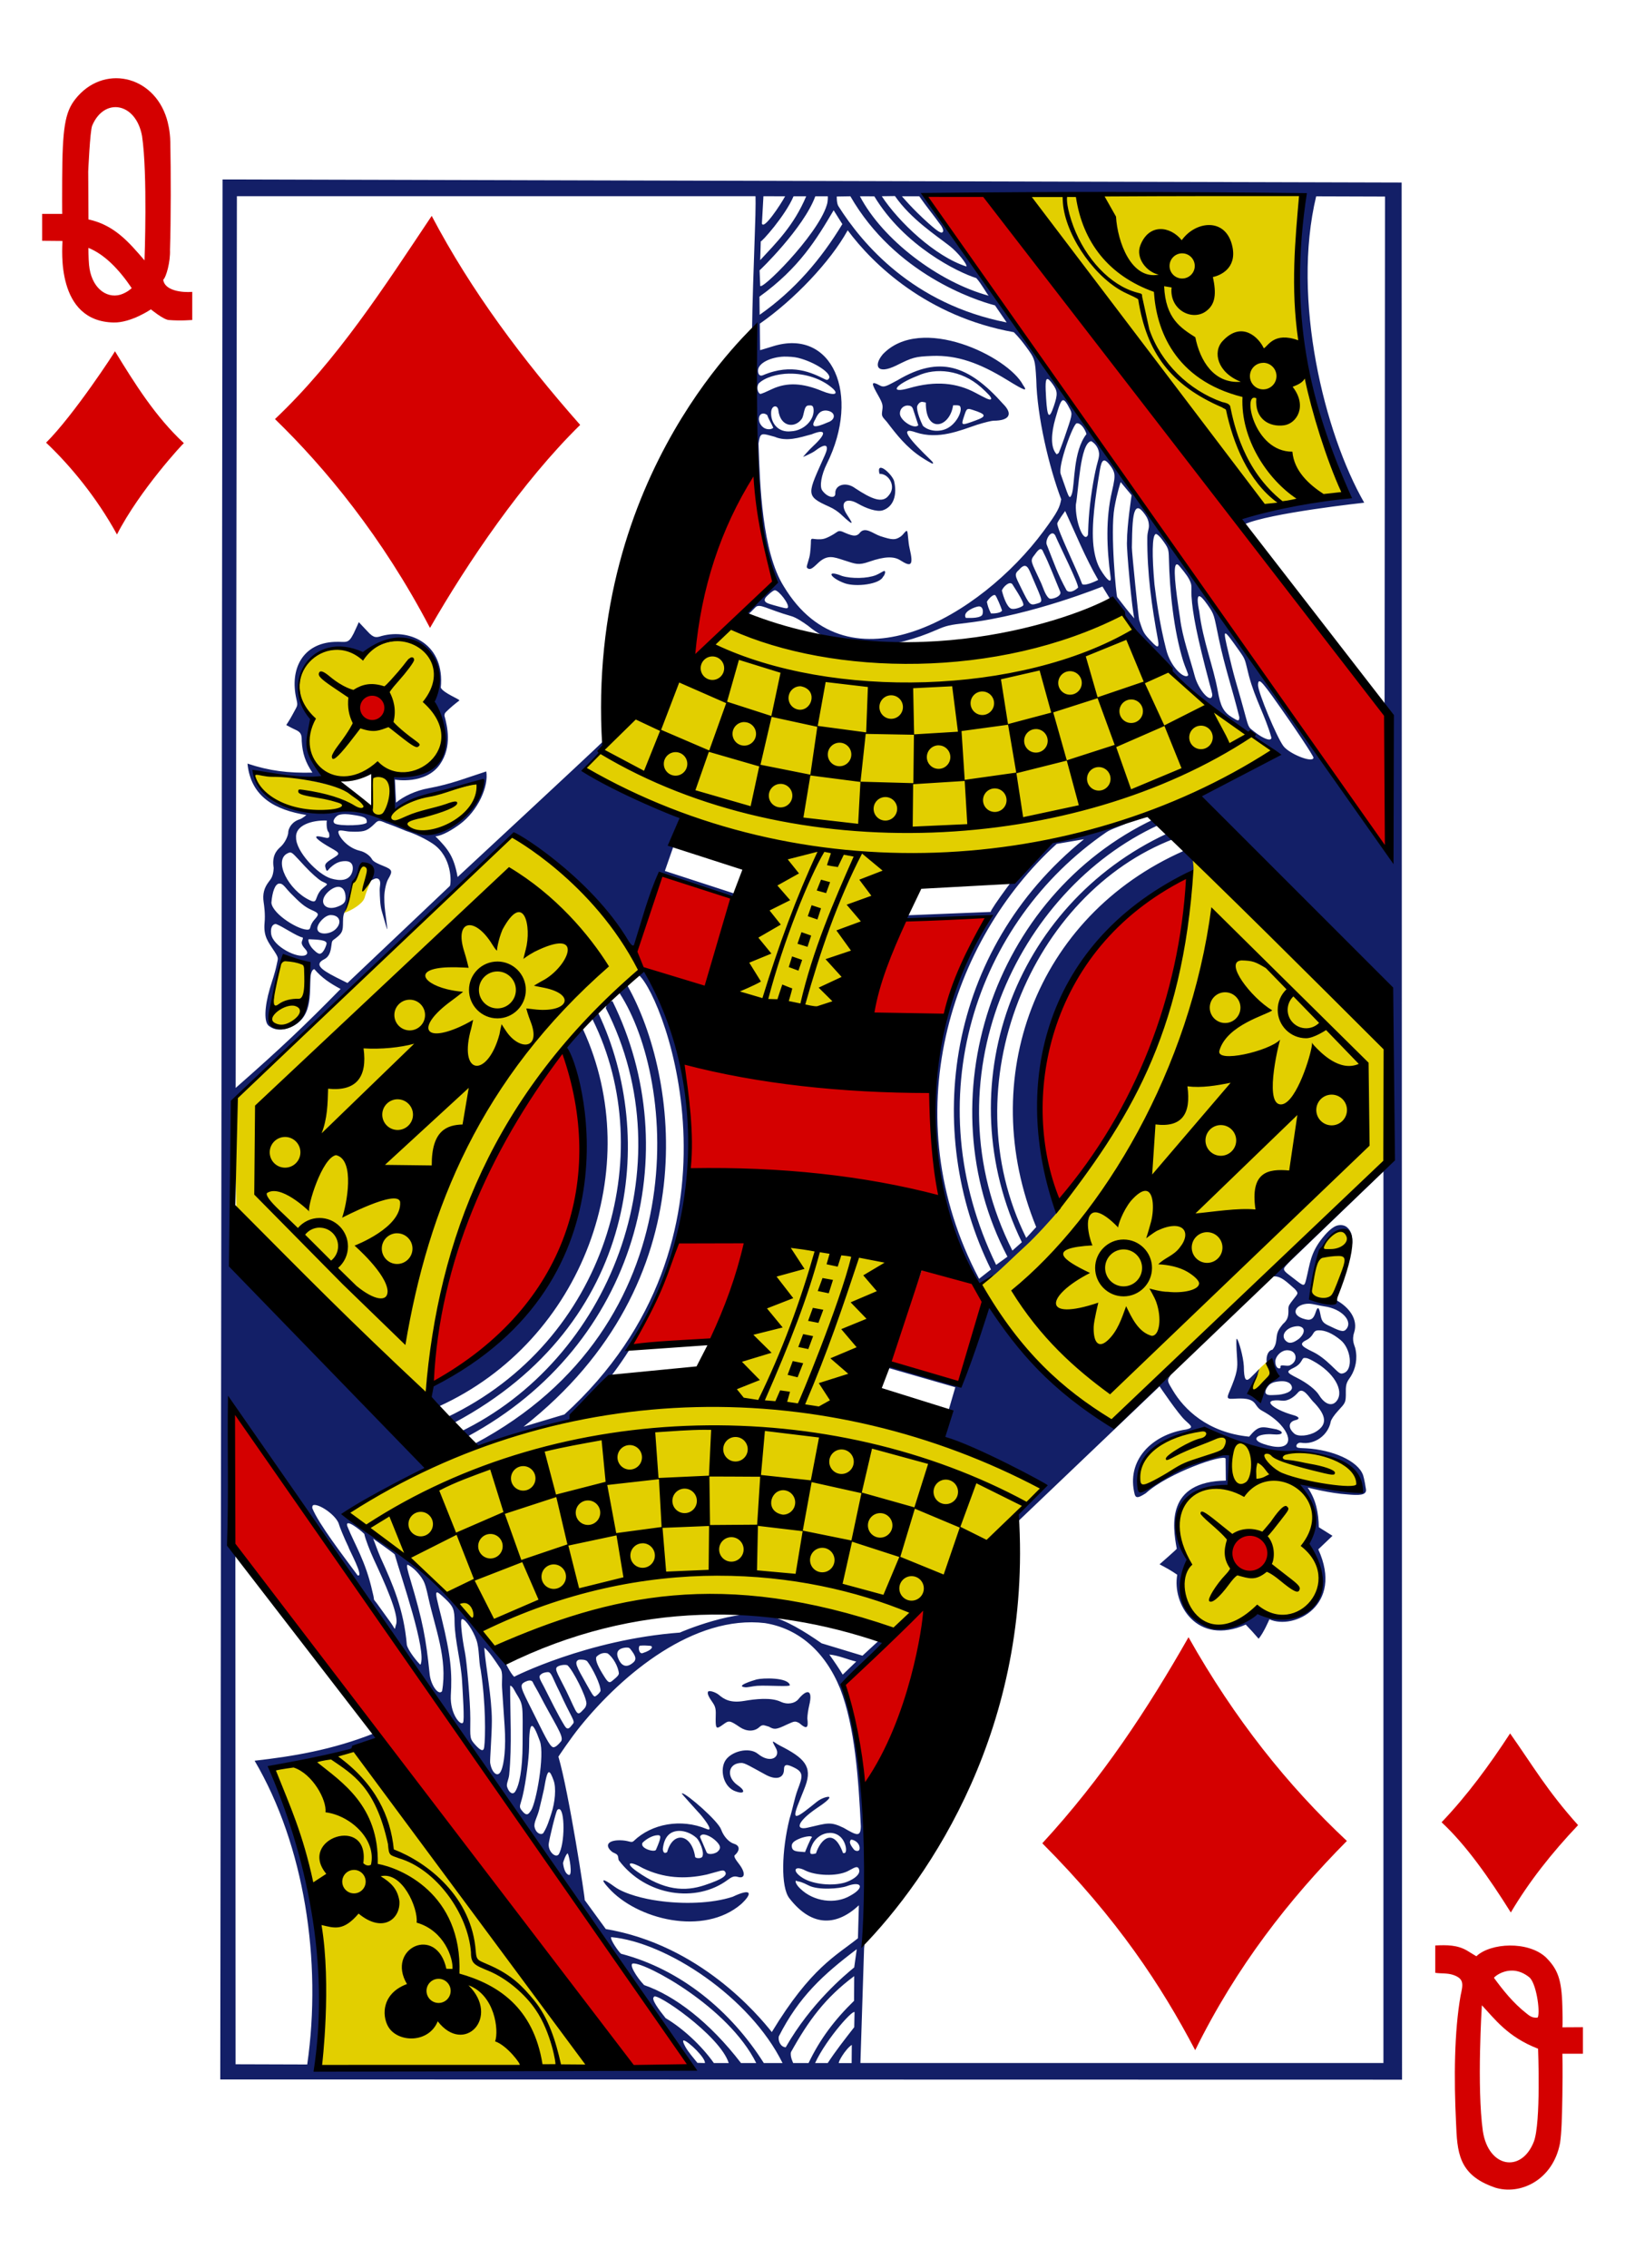 <svg xmlns="http://www.w3.org/2000/svg" width="224.225" height="312.808"><path d="M140.758 26.92s25.294 36.56 33.872 43.048c.63.296 11.207-1.724 11.207-1.724-5.42-12.977-8.907-26.403-5.39-41.455zm14.055 57.82c-17.437 4.922-34.842 9.55-53.746 1.528l-20.644 19.945c-.172.515 26.752 12.113 27.175 10.843l-6.626 21.154 15.278 3.363 7.014-22.502s21.093-2.02 30.883-5.38c7.443-2.55 15.14-4.4 21.788-9.95-13.73-8.25-21.136-19.09-21.122-18.99zm-104.88 5.898c-6.61-4.055-11.776 4.292-6.937 8.46-.57 2.434-.762 6.058 1.594 7.65 2.165 1.368 6.202-.05 6.785-.036.04 0 .105 4.383-.232 4.372-.626-.02-2.99-2.035-4.447-2.472-4.926-1.476-11.854-2.205-11.732-1.95.206.425-1.227 1.436 4.27 4.887 2.042 1.28 8.492-.17 13.63 1.45 3.13.986 6.207 2.63 7.906 1.81 2.15-.898 4.654-3.73 5.463-6.04.228-2.525-12.89 2.932-12.092 3.02l-.04-5.083c5.29.58 10.06-3.25 4.86-9.817 3.87-3.846-1.54-13.01-9.02-6.262zm22.02 23.25c-13 13.106-39.573 37.7-39.573 37.7l.285 18.355 25.96 23.23c2.057-24.66 16.07-47.675 29.415-59.19 1.226-3.5-13.26-18.866-16.086-20.094zm92.626 4.534c-1.96 15.164-3.74 35.842-29.47 58.828 4.46 7.592 10.13 15.318 18.3 19.006.58 1.304 23.6-23.823 37.76-35.703l-.075-16.092zm-115.95 3.255c-.056.33-1.006 4.314-1.25 4.208.02.217 2.634-.97 2.93-2.063.26-.958.86-2.255.9-2.44-.59-4.1-1.707-1.187-2.58.295zm-9.63 10.6c-.937 2.258-1.81 6.403-1.49 9.102 4.606 2.3 5.858-7.29 4.62-8.21-.742-.315-2.5-.92-3.133-.9zm142.234 43.97c-.427 1.912-.337 2.48.514 2.853 1.49.653 2.16-.136 3.357-3.25.713-1.854 1.348-4.644.773-5.753-2.825-1.97-4.32 4.705-4.645 6.15zm-69.653-4.493c-.903.007-1.773.08-2.58.265-7.6 1.73-7.026 15.02-8.316 20.32-23.88 3.4-30.195 5.03-36.74 7.71-10.173 4.18-13.395 6.73-16.09 8.832 1.694-.198 19.95 16.825 20.89 19.23-1.16-3.297 35.32-11.317 54.75-3.26 2.384.85 20.536-17.618 19.963-19.68 2.356-4.124-22.88-8.76-26.06-11.335-2.61-14.055 17.63-21.753 3.614-21.344-2.55.075-6.195-.775-9.422-.748zm63.514 15.79c-.45.53-.9.81-1.486 1.433l-1.334 1.758.97 1.57 2.49-2.743zm-17.805 17.673c2.62-1.182 11.92-5.69 12.32-4.648l-.197 4.51c-1.424-.47-10.607 1.05-5.296 10.53-3.344 7.53 4.11 11.41 9.33 6.43 10.943 3.753 9.48-7.195 7.22-8.965 1.78-2.764-.456-8.65-1.57-8.67 0 0 9.55 2.154 8.616.454-.428-.776-.96-2.114-3.083-3.53-2.444-1.634-6.74-1.04-10.22-1.77-3.716-.777-6.11-2.106-9.234-2.294-4.717.43-9.118 4.57-7.886 7.945zM50.88 240.754l-13.156 3.516s4.256 9.876 5.728 18.682c1.8 10.772.362 22.483.362 22.483l38.186.193z" fill="#e2cf00"/><path d="M206.21 301.715c-5.026-1.745-5.13-4.91-5.3-8.94-.298-6.117-.245-12.552.633-17.534.336-1.51.517-2.29-.996-2.82-.834-.29-1.67-.17-2.503-.3v-3.77c1.585-.08 3.056-.08 4.394.71.602.37 1.273.778 1.273.778 1.97-1.863 7.15-2.14 9.61.16 1.63 1.643 2.16 3.018 2.26 6.72.08 2.73 0 2.916 0 2.916l2.84-.016v3.666h-2.837s.063 1.82 0 5.773c-.05 3.078-.11 5.09-.324 6.55-.967 5.107-5.513 7.266-9.04 6.115zm5.442-6.315c.988-2.634.576-12.81.576-12.81-4.235-1.627-6.03-4.176-7.754-5.99 0 0-.718 11.296.14 17.38.78 5.046 5.334 5.798 7.038 1.42zm.024-17.114c.23.034.494.05.53-.048.323-.915-.24-4.74-1.197-5.508-2.58-2.066-4.93 0-4.86.093 1.212 1.65 2.64 3.466 4.48 4.897.35.29.644.508 1.04.566zM85.17 285.494c-16.753-23.913-32.278-46.66-52.89-71.73 0 0 .018-9.69.09-19.3l63.32 90.794zm58.656-31.244c8.3-9.01 14.588-18.61 20.17-28.418 6.36 11.297 13.723 20.5 21.853 28.1-7.98 8.056-15.21 17.276-20.93 28.862-4.66-8.854-10.69-18.092-21.1-28.544zm55.094-2.896c3.54-3.71 6.588-7.866 9.452-12.252 3.183 4.512 5.1 7.888 9.377 12.65-3.68 3.888-6.76 7.795-9.28 12.047-3.03-4.83-6.19-9.32-9.56-12.45zm-79.83-4.47c-.54-4.542-1.465-9.977-2.795-14.655l11.56-10.9c-1.246 9.74-3.162 17.21-8.765 25.55zm55.255-34.357c2.587 3.436-1.78 5.344-3.428 3.815-3.343-3.1 1.554-6.305 3.428-3.815zM59.71 190.884c-1.92 1.23 3.447-29.967 18.176-46.09 8.96 25.662-6.848 40.05-18.176 46.09zm72.666-.115l-9.783-2.64 4.87-13.69s9.186 2.15 8.403 4.99c-2.55 9.248-3.49 11.33-3.49 11.33zm-45.286-5.26c2.65-4.36 4.66-9.16 6.512-14.07l13.91-1.93-8.063 15.63zm58.96-19.2c-7.573-15.08 1.347-38.94 17.82-45.51-.593 15.287-5.337 30.772-17.82 45.502zm-50.887-4.29c.333-5.355-.28-10.966-1.02-15.94l34.432 4.59 1.203 14.433zm25.198-22.93c1.17-4.59 2.21-8.41 4.46-12.13 2.51.08 12.68-1.59 11.38.38-2.76 3.537-4.09 9.277-5.9 12.888-1.9-.2-10.5 1.28-9.93-1.137zm-22.8-2.63c-3.48-1.23-8.242-1.57-10.094-4.265l3.62-11.48 10.73 3.292zM127.67 26.94l8.41-.08s40.4 51.69 55.54 71.805c-.506 2.05.17 19.4.17 19.4-21.45-30.18-64.12-91.127-64.12-91.127zM50.19 99.07c-2.258-2.426 1.334-4.574 2.828-2.408 1.315 1.91-1.636 3.686-2.827 2.407zm45.33-8.476c.13-11.978 8.625-26.194 8.536-25.83-.098-.024 1.21 11.71 2.844 15.4-.44.652-10.98 11.18-11.38 10.43zM59.336 86.62c-6.585-12.59-14.5-22.132-21.392-28.814 8.584-8.12 15.02-18.148 21.624-28.027 5.452 10.36 12.54 19.83 20.487 28.83-7.973 7.83-15.506 18.92-20.72 28zM6.36 61.06c3.86-3.847 9.558-12.598 9.503-12.61 2.712 4.43 5.57 9.016 9.508 12.677-.04-.04-6.1 6.474-9.23 12.597-2.79-5.104-6.47-9.544-9.78-12.664zm-.547-27.846v-3.71h2.775s-.032.302-.01-4.756c.03-7.075.385-9.248 1.8-11.055 3.81-4.867 10.8-3.375 12.636 2.698.14.47.455 1.64.486 3.19.083 4.027.09 10.708-.044 14.88.067 1.636-.516 3.768-.936 4.13.202 1.488 2.54 1.787 4.006 1.67v3.88c.007-.02-1.487.145-3.248 0-.742-.06-2.456-1.47-2.456-1.47s-2.71 1.863-5.144 1.813c-7.968-.165-7.083-10.11-7.06-11.246zm6.383.98s.006 1.396.09 2.33c.282 3.082 2.294 4.68 4.3 4.132 1-.31 1.587-.914 1.587-.914-1.706-2.532-3.734-4.66-5.977-5.55zM19.6 18.76c-.852-4.65-5.23-5.362-6.882-1.427-.297.71-.545 6.313-.545 6.313l.034 6.62c3.553.782 5.513 3.062 7.733 5.648 0 0 .445-11.9-.34-17.153z" fill="#d40000"/><path d="M30.71 24.752l-.317 262.08 163.067.03-.055-261.685zm149.02 2.052c-1.324 14.5-1.556 25.865 5.968 40.904-1.36 1.425-11.597 1.83-14.824 3.517-.06.405.83 1.106.83 1.106 3.374-1.56 16.537-2.99 16.537-2.99-5.51-9.61-10.04-28.09-6.63-42.26l9.5.03-.06 69.83s.75 13.48 1.03 21.076c-5.06-6.537-11.76-15.667-16.14-22.445-5.315-7.476-11.23-16.246-17.306-24.473-1.79-2.59-4.345-5.954-6.43-8.983-3.27-4.676-5.976-8.305-9.37-13.34-3.623-5.213-7.096-9.944-11.403-15.997-3.65-5.15-3.82-5.763-3.82-5.763zm-62.392.27c6.158 10.703 17.182 14.327 19.956 15.05l1.612 2.354c-12.997-2.546-19.957-10.89-23.225-16.05-.25-.4-.22-1.323-.22-1.323zm-6.095 0c-1.704 4.04-4.088 6.364-6.347 8.81l.078-2.598c.07.163 3.383-3.514 4.524-6.212zm2.98 0s.05.69-.155 1.258c-1.305 4.214-9.407 12.212-9.174 11.013l-.083-2.063c-.03.09 6.09-5.83 7.69-10.208zm-5.89 0c-.632 1.177-2.988 4.73-3.2 3.745l.208-3.75zm18.51 0c1.022 1.478 1.95 2.56 3.023 4.07.2.29.32.63.27.76-.162.42-.647.107-1.99-1.082-2.198-1.95-3.695-3.748-3.695-3.748zm-8.193 0l1.99.005c4.12 6.84 11.516 10.48 14.076 11.28.682.75 1.42 2.13 1.705 2.43-6.9-1.87-14.63-7.707-17.77-13.725zm4.84-.03c2.194 3.17 5.634 5.39 7.57 6.905 1.043.81 2.42 2.48 2.29 2.81-4.315-1.368-9.36-6.15-11.677-9.69zm-8.46 1.96l1.2 1.91c-2.907 4.792-6.55 9.108-11.41 12.51l-.027-2.502c5.515-3.972 7.898-7.963 10.236-11.917zm1.945 2.768c3.464 4.667 10.93 11.89 22.904 14.048 0 0 .68.614 1.67 1.965 1.26 1.713 1.28 1.78 1.44 4.588.11 5.138 1.78 12.112 3.44 16.5-.21 1.09-.4 1.645-2.458 4.423-8.57 11.576-26.83 22.524-35.825 7.58-3-4.787-3.29-13.965-3.48-19.688 0 0 .06-.403.08-.512.216-1.04.513-.875 2.14-.43 1.644.706 3.36.136 5.1-.338 1.985-.8 2.15-.184.237 1.602-.666.617-1.476 1.56-1.39 1.515.084-.045 1.197-.5 1.69-.874 1.527-1.16 1.89-.71 1.322.57-2.404 5.43-2.83 5.65.55 7.16.704.315 1.185.667 1.58 1.01 2.312 2.177 1.482 1.005.835.006-.993-1.563-.094-2.39 1.585-1.42 1.12.646 2.594 1.168 3.395.92 1.557-.506 2.03-2.21 1.57-4.085-.37-1.036-2.495-2.87-2.005-.95 1.277-.06 2.38 1.753 1.27 2.98-.838 1.13-2.33.52-4.623-.996-1.266-.95-2.803-.465-2.743.705.04.786-1.076.605-1.8-.396-.4-.557-.13-2.157.626-3.674 4.75-9.55.745-18.81-7.48-16.2-.905.287-1.72.52-1.72.52l-.045-3.653c4.724-3.29 9.733-8.54 12.12-12.87zm4.802 17.143c-1.24 1.497-.8 2.83 1.922 1.487 2.21-1.092 2.52-1.22 4.94-1.308 3.43-.124 6.5.966 10.31 3.303 2.522 1.55 2.89 1.666 2.205.696-2.04-3.903-14.093-9.828-19.387-4.178zm-11.647.447c2.38.6 4.665 2.17 4.267 2.823-.143.234-.282.28-.585.12-1.74-.86-4.517-2.266-8.53-.55-.442.19-.687-.104-.685-.638.004-1.035 1.747-1.862 3.588-1.93.655 0 1.37.034 1.945.175zm13.827 3.027c-1.42.73-1.906 1.13-2.51.8-1.44-.79-1.134-.17-.24 1.41.63 1.12.625 1.35.53 2.03-.1.744-.085.772.64 1.57 1.353 1.78 2.7 3.495 4.727 4.844.632.42 1.477.9 1.54.902.203.005.126-.156-.236-.508-2.596-2.5-4.644-4.737-2-3.786 3.08 1.006 6.007-.245 8.408-1.06.98-.304 2.007-.56 2.262-.56 2.217.004 2.74-.92 1.323-2.327-4.79-5.38-8.77-6.644-14.44-3.325zm11.382 1c.99.914 1.51 1.41 1.41 1.65-.11.255-.87-.18-2.15-.86-2.578-1.373-5.49-1.696-9.14-.643-2.83.817-1.997-.48 1.16-1.7 2.523-1.165 6.01-.817 8.71 1.55zm-26.44-1.85c2.16-.036 4.412.673 5.92 1.972 1.05.906.28 1.116-1.427.41-2.583-1.068-4.76-1.238-6.878-.246-.665.31-1.432.68-1.642.66-.352-.24-.503-.938-.196-1.43.85-.837 2.54-1.344 4.22-1.37zm35.64.74c.155.007.394.26.75.76.646.91.67 1.36.135 2.95-.654 1.94-.917 1.625-1.08-1.08-.107-1.76-.11-2.64.193-2.626zm2.14 2.927c.246-.035.534.4.994 1.3.322.627.246.815-.758 3.752-.42 1.23-.817 2.21-.828 2.216-.31.243-.27.222-.4.053-.717-.915-.666-2.698-.05-4.836.467-1.62.72-2.448 1.04-2.49zm-19.484.222c.08-.008.556.097.556.097-.05 4.35 3.315 3.48 3.76.39 0 0 .83-.085.96.12.4.648-.53 2.51-1.914 3.118-1.01.45-2.385.342-3.206-.414-.23-.423-.925-2.04-.795-2.71.16-.392.403-.575.637-.595zm-2.006.51c.035-.004.068-.004.1 0 .33.014.57.104.7.503l.724 2.21c-.53.634-2.546-.65-2.54-1.615 0-.666.502-1.076 1.02-1.1zm-13.68-.007c.508-.05.687.006.746.48.172 1.437-1.264 2.998-3.127 3.083-1.806.2-2.78-1.197-2.724-2.56.005-1.037.897-1.167.996-.348.286 2.365 2.31 2.5 3.23 1.195.35-.51.27-1.778.876-1.85zm22.138.48c.144-.005.336.05.62.145 1.86.594 1.91.88.317 1.454-1.896.683-2.02.772-1.574-.55.25-.74.325-1.036.64-1.05zm-19.71.21c1.38.084 1.493 1.25.28 1.64-1.805.797-2.413.745-1.714-.43.38-.833.72-1.195 1.432-1.21zm-8.626.418c.166 0 .355.063.557.214.206.625.56 1.106.834 1.753-.284.28-.96.28-1.39-.06-.863-.685-.715-1.895-.002-1.902zm43.345 1.35c.536.002 1.08.85 1.26 1.482-1.87 2.402-1.58 6.888-2.01 8.243-.38 1.1-.5.15-1.54-2.71-.42-1.152 1.694-6.88 2.184-7.01.034-.01.07-.013.106-.013zm1.914 2.462c.418.237.98.783 1.08 1.64.06.5-.185 1.162-.344 1.817-.38 1.557-.89 4.5-1.076 7.22-.08 1.157-.077 2.2-.128 2.3-.564 1.102-1.75-1.865-1.65-4.227.37-1.885.576-8.492 2.113-8.75zm2.644 3.39c.264.367.43.648.513.965.14.55.022 1.21-.3 2.61-.86 3.72-.736 7.72-.176 11.83.12.866-.48.43-1.39-1.06-.504-.822-.826-1.954-.98-3.29-.317-2.92.293-6.882.81-10.006.23-1.38.39-2.6 1.523-1.042zm1.424 2.26l1.505 1.81s-.64 4.165-.637 6.387c-.107.83.744 9.88 1.022 10.61-.925-1.034-1.357-1.64-2.37-2.94-.114.017-.99-8.916-.385-12.33.365-2.07.863-3.538.863-3.538zm2.36 3.6c.253-.01.573.276.976.84.363.51.54.93.56 1.567.015.462-.215.82-.222 1.646-.04 4.922.624 9.567 1.46 14.045.296 1.603-.28.95-1.23-.064-.87-.922-.886-1.28-1.35-2.6-.09-.26-1.02-9.34-1.01-10.02.034-2.82.115-4.39.44-5.067.106-.22.23-.334.38-.34zm-5.46 9.89s-1.75.9-2.21.585c-.736-2.01-3.4-7.4-3.446-8.36.048-.31 1.093-1.73 1.093-1.73 1.47 3.197 2.795 6.46 4.56 9.51zm-32.91-6.474c-.53.62-1.16.36-2.43-.198-.65-.2-.55.068-1.63.628-.833.435-1.126.446-1.68.44-.73-.005-.992-.26-.995.253 0 .285-.043 1.568-.216 2.23-.237.904-.44 1.3-.31 1.46.37.34.68.134 1.462-.62 1.3-1.26 2.173-.9 3.62-.43 1.645.53 1.985.72 3.49.2 2.13-.75 3.414-.75 4.263-.21 1.464.93 1.905.876 1.303-1.67-.197-.82-.21-2.095-.33-2.316-.136-.248-.507.464-.897.726-.746.5-1.13.49-2.808-.057-.992-.328-2.106-1.39-2.85-.437zm26.976.332c.647 1.53 3.23 6.64 3.152 7.212-.504.452-1.178.78-1.577.377-1.29-2.357-1.68-3.627-2.73-6.273-.31-.63.627-2.24 1.154-1.315zm13.873-.188c.18-.025.563.355.85.735.882 1.19.935 1.33.963 2.6.1 4.6.68 10.01 1.973 14.19.254.82.74 1.82.685 1.954-.433.636-2.448-1.06-3.056-3.64-.84-3.275-1.33-6.692-1.597-8.916-.34-3.913-.34-6.713.173-6.917zm-15.5 2.537c.742 1.435 1.68 3.912 2.31 5.4.29.65-1.18 1.156-1.52.94-.586-.44-.865-1.678-1.25-2.418-1.23-2.683-1.45-2.74-.77-3.576.42-.58.92-1.294 1.23-.338zm18.42 1.647c.11 0 .25.106.423.334.776.92 1.303 1.62 1.506 2.3.148.494.03.864.083 1.758.14 2.344.752 5.54 2.495 12.086.17.638.4 1.393.37 1.598-.167 1.202-1.93-.746-2.443-2.758-.596-2.283-1.68-5.2-2-7.896-.66-4.28-1.023-7.42-.44-7.42zm-19.97 1.73c1.465 3.42 1.58 3.414.66 3.685-.974.286-1.03.192-2.178-2.136-.837-1.7-1.003-1.914-.3-2.527 1.074-1.265 1.355-.06 1.82.976zm-20.41-.815c-.167.004-.657.376-1.15.57-1.21.48-3.36.513-4.67.12-2.32-.934-1.667.277.39 1.014 1.59.534 4.75.12 5.24-.875.3-.317.41-.834.193-.83zm17.656 1.8c1.305 2.02 1.7 2.828 1.48 2.985-.21.21-1.248.6-1.674.39-.536-.26-1-1.51-1.236-2.482.164-.478 1.023-1.335 1.426-.888zm-32.77.85c.583.003 2.104 2.046 1.795 2.415-.083.19-.653.01-1.985-.36-.445-.16-1.45-.29-1.133-.94.16-.29 1.09-1.11 1.323-1.11zm31.364 2.802c-.13.35-1.116.43-1.535.405-.36-.75-.455-1.108-.556-1.604.137-.3.812-1.07 1.146-.92.2.18.843 1.746.945 2.116zm27.217-1.97c.21.006.57.372 1.107 1.14 1.015 1.448.878 1.343 1.605 4.805.827 3.925 1.814 6.72 2.81 10.73.015.666-.254.49-.993.04-1.207-.736-1.604-1.553-1.984-3.68-.65-3.516-2.02-6.77-2.548-10.92-.277-1.375-.3-2.128.005-2.117zm-30.423 1.402c.714-.027.618 1.072.414 1.25-.52.453-1.956.32-2.203.344-.55-.864 1.327-1.566 1.79-1.595zm34.048 3.734c.21.03.774.825 1.827 2.305 1.01 1.42.79 1.19 1.394 3.53.856 3.23 2.274 5.56 3.105 8.54 0 .34-.412.294-.806.133-.77-.32-1.45-.864-2.1-1.396-.447-.48-.44-1.09-1.756-5.603-.472-1.63-.596-2.05-1.187-4.526-.496-2.07-.717-3.024-.48-2.99zM59.4 97.05c3.44 6.332 2.167 9.14-5.234 10.017-.534-.075-.03 3.244-.045 4.727 3.71-2.12 8.19-2.617 12.326-3.948-1.125 3.603-3.1 7.686-9.083 7.057-6.252-4.83-13.61-1.92-18.605-3.89-2.716-1.01-3.753-4.02-3.785-4.54 3.25.33 6.93 1.027 10.09.8-3.45-2.656-2.44-6.33-1.96-8.01-4.034-5.09-.666-10.81 5.194-9.48.604.137 1.8.726 1.8.726 5.652-5.06 12.204-.307 9.296 6.55zm114.36-3.08c.233-.022.75.59 1.786 2.038 3.074 4.3 5.735 8.3 5.695 8.525-.132.75-3.335-.55-4.143-1.61-.92-1.21-3.51-7.43-3.507-8.42 0-.33.046-.513.17-.525zM48.583 112.385c1.6.234 2.046.37 2.03.995.136.53-3.88.6-4.425.207-.436-.314.125-1.003.554-1.17.623-.186 1.24-.12 1.84-.032zm110.72.57c-22.44 10.598-31.62 38.787-20.292 60.39l-1.56 1.126c-11.1-22.84-2.84-47.31 15.2-59.67.73-.52 2.35-.92 3.1-1.42 0 0-7.36 1.68-9.85 2.66-.5-.016-1.99.507-3.58 2.237-1.394 1.29-5.754 7.303-5.615 7.51l-11.585.468.01.43 11.37-.264c-11.708 19.28-8.83 37.62-1.6 50.46l.18.12c.42.28 1.523-.527 3.82-2.7.942-.896 2.133-2.01 2.644-2.473 1.416-1.3 3.435-3.54 4.823-5.16-7.872-16.048-.106-37.18 18.318-46.707.035-.51-.193-2.057-.193-2.057s-.695-.625-1.107-.56c-20.527 9.04-28.75 31.49-20.405 51.91l-1.375 1.497c-10.487-21.142.77-47.57 20.396-55.055-.01-.477-.433-1.087-.96-.72-21.19 9.838-30.423 34.958-20.044 56.37l-1.304 1.156c-11.81-23.442.633-49.713 20.14-58.69.575-.134-.513-.845-.513-.845zm-114.21.218s-.148 1.25.293 1.675c.203.89-.12.794-.88.613-1.864-.44-.41.62 1.117 1.48 1.503.847 1.3.82-.01 1.65-.88.56-.79.77-.67 1.194.175.63.295.21.66-.125.768-.707 1.38-.883 2.063-.88 1.024.004 1.128.824.947 1.463-.408 1.34-1.79 1.27-2.923.937-1.852-.546-4.88-3.76-4.833-5.653-.13-1.695 2.19-2.42 4.238-2.343zm8.335.414c.717.264 1.622.617 2.617 1.034 1.374.44 2.766 1.15 3.664 1.75 2.73 1.828 2.56 5.47 2.37 5.83l-14.13 13.39s-.8-.39-1.55-.772c-2.378-1.21-2.948-1.85-1.63-2.52.64-.326.844-1.026.936-1.71.12-.917.073-.76.622-1.18.95-.726.996-1.026 1-2.235.003-.8.086-1.17.377-1.67.23-.4.474-1.234.637-2.19.027-.157.035-.55.066-.688.167-.746.404-.966.56-1.136.16-.17.415-.748.59-1.248.396-1.116.32-.95.958-.827.926.18.794.72.693 1.575-.05.415-.326.707-.23.613.124-.123.692-.39.81-.42.295-.065.59.036.666.5.043.258-.07.733-.062 1.1.02.953.058 2.094.275 2.846 1.05 3.62.84 3.12.483.106-.084-.72-.185-1.78-.08-2.66.073-.624.25-1.393.493-1.814.62-1.08.652-1.294-.69-1.825-.5-.2-1.35-.545-1.53-.89-.215-.42-.855-.997-1.69-1.193-2.03-.476-3.21-2.44-2.917-2.73.19-.19 1.01.06 1.525.08 1.852.065 2.246-.03 3.066-.735.44-.375.636-.71.98-.734.37-.006.838.267 1.11.363zm96.145 2.17c-18.976 15.35-22.302 40.186-12.836 59.35l-1.64 1.286c-11.896-22.478-3.905-46.727 10.71-59.988zm-109.554 1.83c.33-.032.7.46 2.03 1.883.9.96 1.83 1.792 2.32 2.072 1.113.534.87.312-.06 1.193-.95 1.09-.426 1.985-1.56 1.44-2.953-1.387-5.026-5.47-3.106-6.453.145-.075.255-.125.367-.136zm-1.47 4.293c.07-.005.15.005.22.024.364.09.805.774 1.28 1.25 1.31 1.323 1.92 1.91 2.97 2.373 1.03.456 1.06.567.333 1.37-.265.294-.42.646-.484.842-.063.19-.08.44-.3.48-1.15.22-4.97-2.1-5.12-3.697.124-1.495.5-2.607 1.092-2.65zm8.09.445c.66-.017 1.05.573 1.05 1.53-.005.664-.378.934-1.137 1.218-1.623.607-2.62-.554-1.488-1.836.476-.538 1.12-.9 1.574-.912zm-.99 3.897c1.222.005 1.58 1.037.68 1.927-.84.83-2.545.84-2.54-.08.002-.72 1.08-1.86 1.86-1.85zm-7.59 1.235c.83.245 2.844 1.697 3.73 1.867.05.49-.54.624.294 1.545.38.41.412.7.082.87-1.01.54-4.514-1.165-4.75-2.92-.113-.856.17-1.342.643-1.373zm4.57 2.098c1.205.05 2.57.086 2.424.662-.104.417-.535 1.52-1.086 1.313-.268-.1-.53-.367-.715-.545-.643-.617-.814-1.438-.623-1.43zm45.57 4.988c3.51 3.178 16.26 36.374-10.314 60.56l-5.64 1.688c25.514-20.03 21.27-48.47 14.385-60.74 0-.36-.1-.32-.735.26-.556.505-.615.61-.39.706 7.78 11.973 10.69 45.79-19.968 62.108-.515.535.526.454.526.454.054-.44 13.803-3.78 12.833-3.864 12.814-11.33 23.97-38.343 10.082-61.89-.337-.22-.785.73-.785.73zm-4.43 3.76l-.18.747c11.124 21.837.507 48.59-20.17 58.49.34.25.72.423 1.1.6 23.454-12.63 30.217-39.358 19.986-60.062zm-1.86 1.547l-.13.793c9.21 18.584 1.9 44.373-20.077 54.835-.21 1.125.002.796 1.03.743 25.43-13.63 27.82-39.56 19.862-56.4zm-1.58 2.23c-.717.948-2.032 1.44-2.47 2.66 7.388 19.525-2.16 38.32-18.32 46.24-.014.983-.72 3.415.99 3.026 19.97-9.046 28.658-33.09 19.927-52.014 0 0-.114.082-.126.087zm100.3 37.747c.735.05 1.394.274 2.077.363 2.48.322 4.09 2.13 2.98 3.23-.364.36-.87.153-2.484-.635-.74-.362-.86-.7-1.013-1.518-.182-.98-.377-1.078-.626-.32-.25.77-.52 1.245-1.37 1.05-2.376-.552-1.477-2.19.438-2.17zM154.1 196.45c-5.955-3.38-13.31-9.48-17.514-16.4-2.09 3.92-4.548 11.06-4.548 11.06l-9.35-2.618-.11.195 9.24 2.663-.9 3.084c-.097.332-1.53 3.84-1.53 3.84l14.433 6.736c-.89 1.4-1.87 2.304-3.11 3.61-.7.735-.72 1.688-.72 1.688L160 191.224s2.58 3.828 3.54 4.696c.9.815 1.18 1.01.13 1.255-4.7.69-8.35 4.25-7.08 9.024.21.53.62.332 1.515-.23 3.12-2.825 10.75-5.442 11.01-4.78l.03 3.04c-8.212.12-7.37 6.16-6.77 9.4 0 .07-2.374 2.146-2.374 2.146.84.44 1.666.894 2.44 1.44-.72 4.025 2.71 9.864 9.45 6.875.587.6 1.138 1.2 1.78 1.95.69-.8 1.487-2.68 1.487-2.68 3.35 1.515 10.298-1.877 6.744-9.646l1.96-1.87-1.883-1.186c-.05-1.978-.357-3.74-1.536-5.464 0 0 3.16.806 5.5.942 1.447.13 2.665.166 2.54-.707-.032-.258-.25-1.516-.39-1.928-.7-2.034-4.32-3.53-7.832-3.725-.572-.032-1.19-.014-1.313-.162-.23-.28.183-.676.56-.61 1.926.335 3.777-1.088 4.11-2.898.067-.318.46-.9 1.025-1.517 1-1.1 1.08-1.07 1.06-2.654-.016-1.1.18-1.344.684-2.08.655-1.052.96-2.424.63-3.843-.104-.45-.53-1.086-.167-2.207.59-1.822-.71-3.49-2.41-4.44-.136-.038-.095.095-.207.23-1.542.48-3.42-.625-3.42-.625-.388-.19 1.314-10.075 4.84-9.192.585.353.833 2.072.79 2.102.16-.005.25-1.01.02-1.684-.238-.705-.785-1.377-1.837-1.178-.815.153-1.756 1.235-2.182 1.78-1.643 2.096-1.662 3.436-2.212 5.67-.263 1.054-.29.993-1.752-.148-1.047-.82-1.555-1.08-1.19-1.56.164-.216.843-.9.843-.9l12.76-12.28v122.98h-72.17l.506-15.803c1.352-11.112-1.03-34.447-2.83-36.64 1.39-1.563 5.702-5.33 5.464-5.5l-.575-.337-2.28 2.098-5.634-1.705c-2.4-1.66-4.852-3.195-7.395-3.848-4.153-1.066-12.153 2.33-12.16 2.366-12.78.95-23.014 6.14-22.87 6.1-.557-.51-1.293-2.14-1.313-2.13-6.587-9.167-13.063-14.303-21.91-20.57l11.207-6.19-26.56-27.747-.234-22.533 38.475-36.78c.23-.635 12.278 8.51 16.76 15.95.86-3.637 2.465-6.94 3.8-10.51.14-.327 7.655 2.78 9.884 2.91.333.02.602-.33.602-.33l-9.918-3.227 2.028-5.81s.706-1.577-.09-1.84c-4.522-1.46-8.764-4.04-13.088-6.235 0 0 2.02-2.245 2.05-2.344.03-.093.847-1.297.652-1.712-2.2 2.133-20.15 18.78-20.15 18.78-.51-2.858-1.316-3.856-3.06-5.62.95-.045 2.44-.984 3.3-1.61 2.63-1.917 4.06-5.337 3.716-7.335-2.526.802-4.806 1.744-7.97 2.32-1.776.32-3.463 1.123-4.485 1.984l-.154-3.186c.007.036 4.256.744 6.225-2.107 1.7-2.458 1-5.27.61-6.705.048-.32-.05-.283.685-.956.54-.5 1.38-1.14 1.38-1.14.037-.18-2.193-1.01-2.57-1.764.594-5.91-4.127-8.19-8.122-7.14-.745.226-1.1.365-1.99-.624-.132-.148-1.2-1.274-1.2-1.274s-.47 1.085-.71 1.56c-.782 1.545-1 1.08-2.686 1.163-4.28.21-6.19 3.663-5.207 7.905.23.996.13.843-.526 2.102-.334.643-.88 1.463-.88 1.463s.785.434 1.314.67c.782.35.823.76.82 1.54.11 1.723.49 2.875 1.476 4.353-3.352.077-5.924-.236-8.96-1.244.465 4.664 3.906 6.402 8.12 7.09 0 0-.442.41-.907.593-.988.285-1.605 1.15-1.596 1.926-.14.74-.62 1.485-1.06 1.88-.66.568-1.198 1.368-.94 2.916-.066 1.122-.337 1.446-.666 1.874-.662.86-.886 1.713-.72 2.843.076.525.238 1.65.13 2.815-.182 1.94.513 2.665 1.396 4.03.57.886.45.91.32 1.55-.317 1.543-.647 2.335-.99 3.508-.767 2.625-.796 4.614-.17 5.126.946.772 2.016.54 2.513.386 3.73-1.15 3.084-4.81 3.28-7.27.107-.63.32-.933.53-.903 1.056 1.23 2.17 1.945 3.606 2.723-4.96 5.05-8.205 8.14-14.478 13.65l.17-123.006h71.556s.074.91-.096 5.36c-.31 9.047-.69 18.523-.097 27.744.1 3.195.035 6.346.494 9.5.45 3.08.646 6.397 2.08 9.26.58 1.556.6 1.436-1.6 3.47-1.08.998-1.998 2.06-1.958 2.248.015.062-.046.296.12.164.11-.09.91-.878.996-.98.596-.705 1.594.2 5 1.16.665.186 1.606.814 2.326 1.335 5.09 4.29 12.25 2.95 17.6.614 1.52-.665 1.89-.734 4.334-1.02 9.04-1.075 18.7-5.024 18.68-5.01l1.18 1.93s.445-.08.76.405c5.2 9.82 22.175 21.04 21.873 20.52l-11.093 6.142c8.08 9.98 26.55 26.91 26.55 26.91l-.426 24.337c-4.96 3.966-9.32 8.513-13.68 12.953-1.254 1.24-2.14 1.95-1.663 1.97 1.135-.17 2.11.944 3.034 1.72.584.65.44.59-.23 1.48-.473.623-.646.803-.65 1.254.02.874.01 1.46-.764 2.114-.485.604-.76.993-.848 1.71-.086.718-.08 1.177-.573 1.81-.838.18-.918 1.396-.77 1.94.874.868.474 1.808.555 1.61-1.67 1.814-3.425 3.386-2.305.85.508-.944.684-1.727.684-1.727s-.806.833-1.227 1.227c-.645.596-.88.245-.9-1.607-.083-1.4-.674-3.356-.91-3.73-.13-.21-.152.153-.09 1.502.08 1.775.29 2.29-.333 4.062-.844 2.394-1.445 2.733-.073 2.65 1.3-.078 2.4-.092 2.968.683.193.266.44.71.964.977 1.07.585 1.92 1.233 2.513 1.88 1.92 2.09 1.37 3.955-2.345 2.69-1.955-.668-.674-1.507 1.428-1.313 1.29.12 1.51-.355.39-.697-2.076-.385-2.41-.62-3.78 1.01-5.756-.57-8.99-3.787-10.543-6.41-.65-1.096-.846-1.305-.394-1.926.18-.243.07-.17-.237.17s-1.142.62-1.42.867c-1.933 1.93-3.893 4.004-5.636 5.573zm25.06-13.52c.977.12.96.94.085 1.73-.818.62-1.38.74-1.842.273-.81-.817.236-2.01 1.758-2.005zm2.845.57c.79-.006 1.794.36 2.987 1.35 1.425 1.182 1.75 4.05.442 4.545-.55.21-.635.005-1.803-1.105-.783-.747-1.64-1.424-2.48-1.825-1.714-.818-1.934-1.127-.774-1.683.243-.125.56-.42.704-.652.296-.477.386-.63.925-.63zm-1.854 3.814c.23.006.537.145 1.01.4 2.898 1.58 4.31 4.06 3.33 5.46-.64.915-1.684.565-2.48-.736-.45-.733-1.64-1.67-2.995-2.357-1.55-.782-1.583-.894-.464-1.43.46-.22.803-.53 1.03-.93.26-.46.28-.413.57-.405zm.93 5.905c2.19 2.18 1.94 3.36.52 4.25-.97.6-2.527.753-3.037.25-.82-.72-.8-1.546.11-1.81.85-.18.53-.523-.26-.724-2.834-.807-4.58-2.31-1.495-1.985.885.095 1.74-.593 2.203-1.142.67-.814 1.574.763 1.968 1.156zm-149.12.84l63.82 91.36-51.59-.1s-.195-.67.225-6.15c.62-7.43-.332-13.873-2.09-21.126.22-.025-2.47-8.805-4.565-13.094-.38-.897-.32-.984.92-1.143 3.65-.588 7.583-1.47 11.232-3.015 1.7-.15 4.19.51 4.05.304-.06-.1-2.2-2.068-2.2-2.068-5.96 2.38-11.457 3.25-16.63 3.84 6.87 11.69 9.32 27.605 7.26 41.9l-9.886-.03-.03-70.353zm11.41 13.53c.903-.038 3.15 1.55 3.423 2.74.06.243.64 1.71 1.298 3.072.014.25 2.226 4.246 1.254 3.898-1.933-2.627-5.39-7.102-6.257-9.282 0-.29.038-.42.29-.43zm6.896 3.994c.12.66.79 2.385 1.318 3.523 1.378 2.965 3.51 7.613 3.077 8.936-.29.892.01.845-.77-.256-.383-.54-1.575-2.2-1.86-2.582-.7-.935-.23-.076-.63-1.6-.95-4.31-2.482-6.577-3.48-9.096-.355-1.183 1.89.6 2.347 1.08zm1.226.656c.186.13 2.715 1.91 2.97 2.164.897 3.187 4.48 13.4 3.554 15.226-.324-.25-1.69-1.9-1.88-2.747-.413-4.885-1.962-8.397-3.625-12.037-.47-1.096-.836-2.193-1.02-2.605zm4.758 3.587c.8.39 1.63 1.284 2.1 2.083.313.544.474 1.18.77 2.525.916 4.168 2.665 8.39 1.878 12.84-.49.664-1.557-.844-1.71-2.33-.505-4.924-.94-7.282-2.67-13.074-.336-1.122-.59-2.003-.367-2.04zm4.06 3.82c.174.006.524.324 1.11.873 1.136 1.07 1.296 1.463 1.303 3.233.04 2.602.907 5.573 1.04 8.2.08 1.516.36 5.44.12 5.67-.33.457-1.794-1.205-1.68-3.752.186-3.06.034-5.362-1.27-10.66-.604-2.446-.91-3.492-.648-3.552.01-.003.02-.006.03-.005zm117.83-15.464c4.56 2.925 2.952 8.33 1.976 8.99 6.296 7.957-3.492 12.03-6.598 9.17-4.598 4.57-12.488.74-9.45-6.79-.003 0-5.774-11.03 5.614-10.294 0 0 .194-4.46-.128-4.66-4.065-.276-9.59 3.64-11.157 4.72-.87.526-1.06.276-1.06.276-.22-2.312-.224-3.37.716-4.66 1.64-2.25 4.355-3.013 7.918-3.795 4.41 1.355 8.606 3.486 12.69 3.155 2.25.01 4.55.374 6.73 1.544 1.47.695 2.238 3.3 2.238 3.3-2.308 1.206-9.494-.96-9.494-.96zm-2.17-16.36c.02-.79.912-1.67 1.79-1.567 1.208.086 1.366 1.515.293 2.04-.31.25-1.31-.12-1.362.16.075.486-.416.28-.51.106-.167-.205-.204-.5-.204-.74zm-.73 3.115c.443-.31.813-.338 1.26-.396.683-.083 1.56.02 1.754.74.194.702-1.16 1.117-2.25 1.135-.56.01-1.2.12-1.37-.27-.158-.368.382-1.04.605-1.208zm-138.013-50.3c.88-3.06.33-4.77 1.796-8.54l3.57 1.187s.153 3.697-.567 5.757c-.72 2.058-3.087 3.7-4.797 1.595zm26.588 82.7c.422.05 1.456 1.524 1.922 2.87.43 1.248.287 2.833.6 4.178.7 4.6.66 9.22.473 10.62-.093.69-.54.41-1.155-.25-.892-.97-.768-.99-.758-3.668.01-2.294-.5-7.963-.734-9.115-.43-2.13-.612-4.16-.51-4.51.028-.098.086-.14.164-.13zm41.747.55c4.59.734 8.27 3.87 10.37 9.038 2.033 5.25 2.534 12.42 2.85 19.01-.023 1.57-.673 1.17-2.375.19-1.86-.907-2.256-.644-4.97-.022-1.695.39-1.54-.765 1.245-2.676.95-.62 2.054-1.446 1.69-1.57-.183-.063-1.032.166-1.646.662-2.736 2.21-3.478 2.747-2.69.6.2-.545.833-2.05 1.098-2.774.99-2.7-.15-3.855-3.516-5.565-.842-.425-1.395-1.14-.555.355.69 1.22-.732 2.21-2.49.78-1.224-.993-3.68-.33-4.473.91-.77 1.2-.358 3.44 1.156 4.166 1.337.576 1.834.16.544-.732-1.66-1.15-1.337-3.093.527-3.085.46 0 1.275.513 3.33 1.63 1.47.795 2.518.46 2.52-.73 0-.794.456-.73 1.423-.25 1.3.643 1.16 1.226.47 3.026-.464 1.257-.695 2.685-1.12 4-1.097 4.42-1.243 9.43-.03 10.99 3.227 4.152 6.655 3.712 9.59.97l-.127 4.546c-2.994 2.4-6.49 4.04-11.886 12.94-1.882-2.364-9.957-12.028-22.906-14.21l-2.907-3.99c.05-.247-2.177-14.827-3.633-19.79 0 0 1.6-2.433 3.055-4.226 5.814-7.16 15.64-15.36 25.454-14.195zm-16.89 4.14c-.5.16-.66-.834-.39-1.024.6-.05.81-.03 1.41.013.45.027.44.547-1.02 1.01zm-21.85-.743c.642.46 1.43 1.7 2.202 2.83.426.625.184 1.662.25 2.686.095 1.45.256 3.845.358 5.315.2 2.866-.07 5.264-.487 6.13-.428 1.034-1.296.32-1.512-1.098-.05-.34.235-3.86.235-5.79 0-3.32-.848-7.42-1.048-10.078zm19.6-.02c.223-.013.4-.005.55.188.7.894.98 1.434.343 1.923-.84.7-1.61.52-2.076-.81-.3-.95.41-1.25 1.176-1.31zm-2.6.787c.75.503 1.496 1.83 1.574 2.786-.048.27-.28.49-.783.9-.5.458-.656.43-1.215-.452-.873-1.368-1.283-2.268-1.11-2.74.436-.455 1.005-.637 1.537-.487zm30.61.173c1.253.106 2.492.68 3.713.968l-1.864 1.8c-.554-.922-1.185-1.845-1.85-2.768zm-33.395.94c.69.895 1.89 3.237 1.824 4.108-.175.296-.447.56-.736.726-.23.062-.437-.34-1.213-1.71-1.35-2.39-1.743-3.06-1.043-3.35.37-.04.93-.024 1.168.224zm-2.72.554c.75.67 2.55 4.225 2.603 5.226-.02.28-.104.52-.27.71-1.13 1.22-.846 1.02-2.53-2.45-1.426-2.855-1.8-3.137-.86-3.458.21-.07.73-.166 1.06-.037zm-2.708.93c.492-.01.63.82 1.594 2.7 1.61 3.56 2.217 4.053 1.85 4.434-.45.567-.712.966-1.14.277-.972-1.58-1.937-3.6-2.843-5.37-.726-1.32-.79-1.483-.325-1.806.266-.186.664-.233.86-.236zm28.79 1.01c-.607.17-3.045.94-1.55 1.08.3.03 1.065-.16 1.602-.2 1.51-.104 4.65.18 4.536-.11-.287-1.083-3.767-.982-4.59-.77zm-30.9.332c0 .06.39.753.78 1.433 2.29 4.43 3.565 6.042 3.16 6.742-.337.422-.855.954-1.16.827-.494-.203-1.15-1.652-2.79-4.934-1.698-3.39-1.874-3.644-1-4.085.354-.165.79-.288 1.01.017zm-2.29 1.562c1.05 1.713.913 1.488.9 7.062-.01 3.46-.455 5.68-1.035 6.53-.305.444-.84.18-1.107-.69-.12-.4.225-.998.29-1.63.41-4.175.124-8.346.133-12.296.318-.033.64.738.814 1.017zm27.175 1.367c.49.7.37 1.266.367 2.208-.005 1.34.09 1.437 1.01.76.817-.59.883-.63 2.338.357.865.586 1.954.652 2.658.005.498-.456.67-.25 1.335-.08.727.4.93.465 2.486-.29 1.047-.462 1.09-.53 1.713-.2 1.1.966 1.26.616 1.11-.648.003-.44.13-1.264.26-1.8.547-2.25-.337-2.273-1.506-.84-.453.555-1.46.795-2.415.348-1.366-.642-3.498-.382-5.07-.117-1.868.31-2.73-.202-3.48-.84-.424-.363-1.394-.686-1.5-.41-.11.28.11.715.7 1.554zm-25 3.155c.233-.05.59.64 1.116 2.106.675 1.89-.507 8.464-1.22 9.54-.377.565-.62.91-1.392-.135-.307-.46-.068-.606.237-1.9.462-1.965.853-5.145.88-6.625.004-1.92.11-2.927.374-2.984zm2.376 6.375c.167.013.363.39.63 1.14.38 1.03.196 3.014-.303 4.53-.29.886-.563 1.83-1.056 2.62-.166.443-1.026.288-1.264-.696-.15-.623.37-1.395.62-2.386.25-.996.538-2.26.68-2.9.263-1.554.45-2.325.696-2.31zm18.39 2.914c-.02-.003-.04 0-.054.005l-.015.02c-.04.04 1.795 2.035 2.286 2.593.256.217 2.464 2.9 1.09 2.284-3.463-1.437-7.516-.73-10.01 1.674-.314.3-.57-.007-1.518-.08-1.94-.142-2.644.626-1.465 1.58.18.148.558.214.728.448.16.215.11.6.19.71 3.75 4.975 10.695 5.943 15.05 2.693.55-.407.86-.55 1.37-.4 1.014.303 1.103-.546.208-1.733-.39-.518-.87-1.115-.59-1.287.553-.476.827-1.254-.136-1.545-.66-.2-1.405-.94-1.78-1.97-.434-1.205-4.703-4.9-5.35-4.99zm-17.016 2.178c.815-.02.853 4.794-.05 6.255-.46.55-1.52-.48-1.36-1.538.12-.805.986-4.42 1.184-4.61.08-.077.16-.115.227-.117zm16.61 3.004c.685-.006 1.62.3 2.365.972.4.362 1.105 1.936.812 2.553-.08.316-.926.297-1.003.068-.466-3.178-3.04-3.64-3.86-.673 0 0-.53.45-.597-.418.18-1.685.972-2.49 2.28-2.503zm20.736.276c.817-.016 1.597.396 2 1.27.28.61.31 1.122.2 1.39-.085.2-.36.113-.36.113-1.308-3.585-3.086-1.927-3.73.055 0 0-.67.208-.756-.005-.084-.214-.03-.617.235-1.175.51-1.06 1.482-1.63 2.41-1.64zm-17.48.222c.462-.025 1.254.35 1.847.948.602.607.66.97.174 1.42-.29.27-1.33.536-1.53.067l-.874-2.04c-.083-.19.174-.38.384-.39zm-6.3.097c.52 0 .63.12-.185 2.01-.174.408-2.26-.18-1.864-.96.6-.62 1.534-1.042 2.05-1.04zm20.91.15c.208-.01.378.02.45.117-.188.067-.977 2.063-.977 2.063-.745-.09-1.635.02-1.796-.59-.153-.574.148-.925 1.197-1.33.317-.113.777-.24 1.125-.254zm6.11.51c.79.29.974.96.873 1.307-.077.262-.45.264-.715.063-.25-.29-.628-.79-.6-1.12.08-.333.183-.336.435-.24zm-39.38 1.847c.244.457.683 3.048.17 2.98-.497-.127-.73-.91-.816-1.612-.02-.145.424-1.35.646-1.368zm8.7 1.383c.23-.03.81.17 1.67.66 2.835 1.37 5.74 1.565 8.827.876 1.78-.46 2.234-.73 2.485-.426.428.52-.247 1.04-2.76 1.884-2.756.926-5.616.77-9.376-1.884-1.01-.714-1.14-1.06-.846-1.103zm31.45.72c.468.87-1.12 1.696-1.925 1.93-1.71.493-4.3.26-5.764-.617-.12-.073-.24-.152-.35-.235-1.19-.888-.697-1.52.628-.838 1.425.735 4.325.87 5.863.128.77-.37 1.3-.84 1.56-.37zm-35.19 1.62c-.158.034.11.434.662 1.033 3.877 4.35 13.127 6.712 18.326 2.227 1.63-1.53 1.38-2.217-1.188-.996-2.84.935-6.876 1.057-10.367.54-1.717-.23-4.512-.89-5.93-1.927-.895-.653-1.364-.91-1.503-.88zm26.733.13c.237.02.652.106 1.552.575 1.314.683 4.297.45 5.274.088 2.06-.76 2.48.206.53 1.283-2.17 1.315-5.17.8-6.92-.893-.55-.486-.84-1.09-.6-1.14.02-.004.13.084.16.087zm-25.703 7.697c7.635.697 19.157 8.274 23.65 17.375h-2.585c-4.514-7.16-11.46-12.926-19.7-15.077-.327-.25-1.54-1.98-1.365-2.297zm33.89 1.667l-.353 2.516c-1.28 1.048-5.97 4.934-9.45 11.017-.723-.033-1.074-.907-.954-1.5 2.785-5.493 6.115-8.525 10.756-12.034zm-30.858 1.97c1.752-.12 13.15 6 16.986 13.738h-2.1c-4.318-5.62-9.116-9.29-13.374-10.76-1.036-1.092-2.17-2.93-1.512-2.978zm30.505 1.75l-.02 3.4c-2.727 2.655-4.72 5.325-6.28 8.588h-2.117s-.47-.932-.307-1.513c2.407-4.33 4.71-7.49 8.723-10.48zm-17.314 11.988h-2.05c-1.728-2.444-4.297-4.796-6.655-6.196-.966-1.198-2.048-2.676-1.613-2.915.026-.88 9.095 5.25 10.32 9.11zm17.358-6.916l-.04 1.966c-1.383 1.773-2.55 3.26-3.66 4.95h-1.742c1.593-3.436 5.593-7.845 5.45-6.916zm-23.51 3.807c.636.168 2.94 2.372 2.87 3.11l-1.04-.03c-.582-.735-1.273-1.5-1.683-2.255-.256-.476-.42-.918-.142-.824zm23.118.61c.007-.004.01-.003.015 0 .003 0-.02 2.5-.02 2.5h-1.753c-.19-.033.85-1.89 1.76-2.5z" fill="#131f67"/><path d="M153.978 26.47c-8.59 0-17.277.048-26.94.15l65.247 92.577.053-20.566-20.94-27.02c4.766-1.47 10.585-2.48 15.167-2.89-5.884-13.04-8.828-25.29-6.235-42.08-9.27-.107-17.762-.158-26.352-.16zm25.265.59c-.51 5.927-1.182 12.538-.106 19.88-3.396-1.24-4.192.878-4.755 1.1-.64-1.424-3.006-3.888-5.685-.992-1.394 1.506-.717 4.338 2.517 5.616-3.703.284-5.627-2.88-6.277-6.145-2.002-1.29-4.106-2.55-4.306-7.04l1.03.17c-.34 3.13 2.92 4.73 4.82 3.23 1.24-.948 1.37-2.4.88-4.668.99-.2 3.31-1.173 2.7-4.15-.845-4.11-5.07-3.63-7-.926-1.602-1.985-4.542-2.353-5.72.73-.657 1.717.84 3.645 2.54 4.02-3.777.722-5.68-4.485-5.89-8.01l-1.57-2.776c10.21-.06 14.676-.047 26.83-.047zm-51.144.1l7.57.006 55.31 71.57.112 17.817zm19.16.006l1.2.014c.945 6.3 4.57 10.86 10.764 13.08.32 5.146 2.803 12.137 12.22 14.5-.278 5.81 3.455 11.363 7.452 14.025 0 0-1.08.267-1.923.348-5.372-4.26-6.696-10.534-7.23-13.123-.18-.374-.693-.464-1.1-.555-4.6-1.625-8.47-5.402-10.05-10.013l-.995-4.525c0-.582-.117-.31-1.484-.812-3.547-1.306-6.827-5.143-8.297-9.727-.775-2.41-.567-3.212-.567-3.212zm-4.88.014l4.243.005s.025.75.086 1.237c.572 4.512 4.624 10.176 8.757 12.055.585.266 1.4.64 1.59.816 1.154 7.398 4.51 11.854 11.586 14.905.113.117.432.19.527.338.966 4.575 3.075 9.88 7.087 12.795l-1.736.18zm20.74 7.765c.96 0 1.74.78 1.74 1.74 0 .958-.78 1.732-1.74 1.732s-1.74-.774-1.74-1.733c0-.96.78-1.74 1.74-1.74zm-58.6 9.488c.1.25-23.747 20.422-21.426 58.374l-.69.773.187.27c-.786.894-1.544 1.61-2.404 2.483 4.944 3.15 13.563 6.59 13.59 6.5l-1.646 3.816 10.304 3.32-1.38 3.625s-7.165-2.376-10.136-3.366c-1.465 3.25-2.35 6.68-3.42 10.06-.1.273-.334.142-.7-.386-5.35-9.127-16.34-15.71-15.97-15.06L31.855 151.83l-.266 22.855 26.976 27.8s-7.806 3.84-11.5 6.36c2.872 2.344 6.124 4.15 8.98 6.366 5.906 4.17 9.892 10.29 13.72 14.44 18.055-8.95 36.238-8.45 51.94-3.02-1.828 1.93-3.87 3.597-5.756 5.68 4.565 11.98 3.104 35.765 2.874 36.41 9.505-9.71 23.64-30.522 21.756-59.83l4-4.01c-.073-.205-10.004-5.52-14.142-6.68l1.145-3.64-9.91-3.097 1.106-2.892 9.87 2.86c1.87-4.586 3.85-11.014 3.85-11.014 3.94 5.898 8.29 11.262 17.232 16.72l38.756-37.078-.25-23.84-26.39-26.386 10.983-5.723c-1.052-.85-2.582-1.66-3.67-2.51-.075-.063.22-.247.14-.307-.273-.21-.475-.383-.76-.58-.06-.04-.26.244-.32.2-3.73-2.614-7.455-5.186-10.39-8.313-.072-.08.037-.405-.04-.484-1.522-1.628-3.04-3.144-4.59-4.747-.72-.728-1.91-2.45-1.91-2.45l-.07-.57-1.664-2.097c-5.368 3.165-28.246 11.11-50.38 2.313l4.204-4.206c-1.12-2.704-1.845-5.72-2.134-8.19-1.16-9.9-.715-27.735-.715-27.735zM174.3 50.04c1.012 0 1.834.823 1.834 1.836 0 1.012-.82 1.835-1.835 1.835s-1.83-.82-1.83-1.83.817-1.83 1.83-1.83zm5.74 2.183c.933 4.562 2.987 11.185 5.034 15.65l-2.438.27c-1.987-1.29-4.085-3.17-4.305-5.84-5.37.04-6.94-8.378-4.98-7.368-.25 2.876 1.813 4.01 3.838 3.728 1.743-.243 3.25-2.65 1.175-5.307.922-.36 1.373-.63 1.67-1.133zm-76.074 13.49c.354 5.834 1.5 10.088 2.57 14.495l-10.6 10.007c.826-9.134 3.51-17.297 8.036-24.502zm50.867 19.214l1.35 1.932c-15.33 9-41.49 9.63-57.43 2.04l2.117-2.017c14.014 6.33 36.83 6.8 53.963-1.965zM55.29 87.93c-1.542-.015-3.325.57-5.214 2.01-7.033-3.2-11.638 4.288-7.29 9.247-.643 3.57-1.13 4.235 1.556 7.85-2.855.362-6.457-.384-9.52-.856.517 5.29 8.087 6.52 11.238 5.94 3.403-.735 6.612.948 6.752.987 2 .56 3.244 1.52 5.217 1.986 3.25.774 8.02-3.04 8.71-6.66.06-.487.21-.93-.06-1-2.224.568-4.668 1.37-6.835 1.844-2.12.52-3.72 1.032-5.337 2.296l-.135-4.368c11.015.525 6.22-9.95 5.6-10.4 2.044-4.13-.418-8.82-4.688-8.87zm100.126.33l2.395 5.76-6.36 2.16-1.63-5.64zm-100.584.176c3.743.036 7.092 3.98 3.496 8.394 6.97 6.147-1.963 12.735-6.216 8.162-5.663 5.187-11.68-.23-8.515-5.877-6.04-5.404 1.41-12.652 6.496-7.984 1.25-1.92 3.037-2.71 4.74-2.69zm43.468 2.11c.897 0 1.623.727 1.623 1.624 0 .895-.725 1.62-1.622 1.62-.89 0-1.62-.726-1.62-1.622 0-.897.73-1.623 1.627-1.623zm-41.474.122c-.093 0-.203.043-.324.15-.18.016-.575.693-1.565 1.84-1.72 1.992-1.904 2.01-1.904 2.01-1.83-.598-3.055-.275-4.262.49 0 0-1.37-.262-3.27-1.85-.865-.723-1.33-.88-1.482-.49-.16.413.232.82 1.894 1.95 2.3 1.564 2.157 1.445 2.157 1.445-.143 1.375.08 2.49.6 3.533 0 0-.406.976-2.038 3.113-.46.6-.84 1.26-.84 1.46-.005.83.72.27 2.39-1.84.652-.83 1.55-2.01 1.55-2.01 1.96.68 2.645.263 3.873-.17 0 0 .42.31 1.49 1.162 1.955 1.558 2.378 1.724 2.618 1.526.327-.265.28-.35-.46-.887-2.2-1.596-2.96-2.52-2.96-2.52.45-1.745-.04-3.19-.52-4.1 0 0 .035-.22 1.28-1.61.914-1.02 2.165-2.63 2.086-2.864.02-.146-.1-.34-.305-.34zm45.135.352l5.74 1.78-1.266 5.96-6.11-1.97zm41.49 1.463l1.6 5.816-5.96 1.58-.976-6.177zm4.19.097c.9 0 1.628.726 1.628 1.622s-.728 1.623-1.624 1.623c-.897 0-1.624-.727-1.624-1.623s.726-1.623 1.622-1.623zm13.56.207l5.016 4.463-5.562 2.81-2.68-5.815zm-47.273 1.29l5.826.685-.237 6.26-6.683-.894zm-20.207.067l6.48 2.845-2.34 6.53-6.636-2.85zm16.706.507c2.39.38 1.747 3.2 0 3.25-.896 0-1.622-.723-1.622-1.62s.726-1.622 1.623-1.622zm20.958.01l.796 6.267-6.048.367-.13-6.365zm4.158.718c.897 0 1.624.726 1.624 1.623 0 .896-.726 1.623-1.622 1.623-.896 0-1.622-.727-1.622-1.623 0-.9.725-1.625 1.622-1.625zm-84.183.587c.924 0 1.676.747 1.676 1.67 0 .925-.752 1.677-1.676 1.677s-1.67-.752-1.67-1.676c0-.925.747-1.672 1.67-1.672zm71.61-.06c.893 0 1.62.726 1.62 1.62 0 .897-.727 1.624-1.623 1.624-.897 0-1.623-.726-1.623-1.62 0-.898.727-1.625 1.624-1.625zm28.48.4l2.356 6.438-6.607 2.13-1.87-6.61zm4.636.174c.896 0 1.62.727 1.62 1.623s-.724 1.624-1.62 1.624c-.897 0-1.623-.726-1.623-1.622s.727-1.622 1.624-1.622zM167.5 98.3l4.27 3.018-2.113 1.18c-.554-1.328-1.533-2.9-2.154-4.198zm-61.03.584l6.305 1.368-.96 6.603-6.88-1.37zm-18.743.363l3.348 1.575-2.206 5.5-5.42-2.882zm14.964.358c.9 0 1.63.727 1.63 1.624 0 .89-.727 1.62-1.623 1.62s-1.623-.73-1.623-1.627c0-.898.728-1.624 1.624-1.624zm36.41.363l1.125 6.603-7.11 1-.44-6.73zm26.617.126c.897 0 1.623.725 1.623 1.622s-.726 1.624-1.623 1.624c-.896 0-1.622-.726-1.622-1.622 0-.896.727-1.622 1.623-1.622zm-5.042.047l2.353 5.82-6.955 2.91-2.057-5.82zm-17.734.42c.897 0 1.623.73 1.623 1.63 0 .894-.727 1.62-1.623 1.62-.9 0-1.626-.726-1.626-1.622 0-.897.726-1.624 1.623-1.624zm-23.487.67l6.654.12-.078 6.674-7.29-.203zm53.23.462l2.617 1.816c-26.94 17.323-64.79 19.47-94.326 2.42 0 0 1.207-1.204 1.893-1.91 26.625 15.935 65.496 13.7 89.812-2.327zm-56.84.753c.897 0 1.624.727 1.624 1.623s-.728 1.622-1.624 1.622c-.896 0-1.623-.725-1.623-1.62 0-.897.726-1.624 1.622-1.624zm13.665.367c.896 0 1.623.725 1.623 1.62s-.725 1.62-1.62 1.62c-.898 0-1.624-.726-1.624-1.622s.727-1.624 1.624-1.624zm-31.7.892l6.95 2.01-1.182 5.487-7.623-2.2zm-4.597.04c.898 0 1.625.726 1.625 1.622s-.725 1.625-1.62 1.625c-.896 0-1.623-.727-1.623-1.623s.73-1.623 1.625-1.623zm53.986 1.17l1.66 6.156-7.682 1.643-.926-6.056zm4.415.892c.898 0 1.624.728 1.624 1.624 0 .894-.726 1.62-1.623 1.62s-1.623-.726-1.623-1.623.727-1.622 1.623-1.622zm-100.39.958l-.013 4.318c-1.273-1.05-2.713-2.166-4.186-3.296 1.503.08 2.9-.335 4.2-1.02zm-15.826.106c.35-.006 1.17.28 2.15.28 3.13-.01 8.975.964 10.704 2.383.577.474 1.44.89 1.908 1.654 0 .362-.514.372-1.27-.097-1.45-.9-3.86-1.702-7.084-2.15-.58-.08-.654-.056-.655.22-.002.338.537.536 2.236.815 2.2.36 2.668.577 3.155.71 1.305.358.47.836-.874.964-5.485.515-9.592-1.845-10.42-4.54-.065-.178-.003-.236.156-.238zm76.424.094l6.903.893-.314 5.777-7.552-.866zm-58.692.5c1.207.95.377 3.818-.28 4.66-.424.477-1.42.226-1.415-.44.15-.6-.06-3.455.07-4.34.48-.273 1.19-.196 1.627.12zm79.984.258l.356 5.955-7.53.343.06-5.85zm-25.406.4c.897 0 1.624.728 1.624 1.624 0 .897-.727 1.624-1.623 1.624s-1.622-.726-1.622-1.622c0-.895.726-1.622 1.623-1.622zm-41.957.083c.277 4.37-6.435 7.336-8.946 5.994-1.112-.595-.65-.96 1.556-1.407 2.852-.754 4.73-1.49 4.733-2.022 0-.326-.43-.287-1.597.146-1.79.6-3.65.86-5.36 1.628-1.28.58-1.775.785-2.063.436-.6-.734 2.24-2.58 5.182-3.07 2.21-.368 4.437-1.546 6.49-1.705zm71.516.546c.896 0 1.623.726 1.623 1.623 0 .895-.728 1.622-1.624 1.622s-1.623-.726-1.623-1.622c0-.897.724-1.623 1.62-1.623zm-15.094 1.19c.895 0 1.62.726 1.62 1.62s-.73 1.625-1.625 1.625c-.896 0-1.623-.726-1.623-1.622s.728-1.623 1.624-1.623zm36.16 2.76c10.86 10.34 22.765 22.245 32.586 32.04l-.043 15.37-37.5 35.64c-6.79-4.144-12.54-9.326-17.83-18.53.597-.515 1.12-.842 1.575-1.405l-1.956 1.17c-6.92-11.067-9.854-33.11 1.896-50.78l-11.87.435 1.936-4.044 12.925-.705 5.226-5.605s1.656-.306 3.03-.623c1.36-.313 4.14-1.11 6.175-1.766 2.04-.66 3.775-1.198 3.85-1.198zm-87.67 2.86s11.16 6.067 17.36 18.215c-20.033 17.233-27.585 37.3-29.29 58.186-10.9-10.196-16.41-15.84-26.264-25.74l.358-14.78zm42.137 1.928c-2.888 6.173-5.37 12.936-7.597 20.183l-3.106-.915s2.01-.84 2.903-1.37l-1.613-2.6 3.057-1.255-1.804-2.2 3.1-1.797-1.55-1.948 2.84-1.42-1.762-2.026 2.98-1.664-1.553-1.94zm.952.014s.4.076.87.17c.11-.045-.56 1.616-.49 1.675 1.084.223 1.15.163 1.472.26l.826-1.71 1.36.257c-2.74 6.18-5.667 12.94-7.348 20.257l-1.6-.333s.468-1.544.47-1.75c-.19-.04-1.09-.42-1.368-.53-.098.24-.668 2.03-.668 2.03l-1.264-.036c2.07-7.99 5.68-16.85 7.737-20.29zm5.2.236l2.835 2.35-3.218 1.25 1.665 2.217-3.41 1.232 1.96 2.302-3.376 1.245 2.014 2.785-3.51 1.18 2.217 2.45-3.167 1.48 1.897 1.88s-1.976.65-2.09.68c-.318.08-1.648-.243-1.648-.243 2-7.13 4.475-14.357 7.832-20.81zm-68.976 1.19c-.782.51-.336 1.615-1.318 2.56-.158.17-.17.56-.233.9-.046.256-.822 3.342-.822 3.342s.198-.236.508-1.22c.263-.84.494-2.434.64-2.7.72-.22.83-2.58 1.565-2.26.425.186.344.57.105 1.477-.522 1.81-.727 2.573.17 1.338 1.34-1.61 1.47-3.067-.04-3.375-.16-.03-.48-.06-.573-.065zm20.257.67l-35.04 32.9-.11 12.277 12.197 12.36 8.656 8.39c3.143-18.79 10.35-36.714 28.096-52.226-2.72-4.37-7.38-9.88-13.8-13.7zm94.45.34c-20.586 9.676-25.32 29.52-18.945 47.49 9.81-12.62 17.512-24.477 18.947-47.49zm-73.28 1l9.35 3.01-3.52 12.006-8.42-2.554-.86-2.126zm72.245.313c-.895 16.056-6.95 31.74-17.485 44.043-5.33-13.14-2.126-34.15 17.48-44.043zm-50.36.086l-.59 1.49 1.293.365.552-1.515zm-1.297 3.522l-.53 1.518 1.33.45.5-1.54zm55.16.277c-2.883 22.27-14.916 42.54-27.628 52.867 4.05 6.57 8.81 10.797 13.65 14.325l35.81-34.302-.14-11.444zm-94.63 5.91c-.218.815-.296 1.23-.296 1.23s.416-.38 1.5-.978c7.04-3.51 4.77 1.826 1.45 3.8-.74.395-1.5.863-1.5.863s.707.16 1.47.3c4.27.887 3.36 3.385-1.093 2.996-.657-.057-1.43-.182-1.43-.145 0 .038.266.976.574 1.75 1.5 3.784-1.3 4.078-3.14 1.674-.26-.336-.84-1.26-.84-1.26s-.18.7-.292 1.375c-1.59 5.924-5.517 5.774-4.052-.24.186-.623.41-1.735.41-1.735s-.884.534-1.845.963c-5.088 2.27-5.91-.068-1.294-3.485 1.316-.97 1.76-1.353 1.76-1.353-.816-.065-1.57-.19-2.24-.358-3.682-.925-4.664-3.128 1.24-3.024.87.016 1.76.074 1.76.074s-.29-1.267-.6-2.22c-1.422-4.42 1.448-4.945 3.87-.987.515.84.663.846.663.846-.076 0 .15-1.506.738-2.903 2.93-5.43 4.08-.475 3.197 2.804zm63.33-4.395c-2.458 4.345-4.603 8.665-5.626 13.17l-9.564-.164c.664-3.995 2.354-8.15 4.37-12.544 3.898-.11 7.41-.28 10.827-.466zm-25.26 1.926l-.55 1.598 1.386.427.502-1.553zm-71.55 3c-1.024 2.662-1.367 5.63-1.936 8.007-.24 1.377.008 1.95.83 2.26 1.18.44 2.876-.16 3.82-1.518.54-.765.928-2.346 1.01-5.14l.09-2.486c-1.453-.27-2.446-.66-3.81-1.127zm70.256.346l-.46 1.47 1.338.494.51-1.483zm61.967.55c1.63.04 1.93.185 3.407 1.06l2.843 2.924c-.746.714-1.212 1.717-1.212 2.83 0 2.165 1.757 3.922 3.92 3.922 1.075 0 2.756-1.13 2.756-1.13l4.51 4.67c-2.628 1.15-5.2-1.5-6.17-2.547-.227-.243-.285-.412-.285-.412s.04.13-.054.646c-.376 2.08-2.43 8.216-4.39 7.89-2.206-.367.04-9.14.066-8.936-1.518 1.607-8.916 3.315-8.397 1.523 1.03-3.56 6.56-4.93 7.29-5.55-2.944-1.77-6.674-6.677-4.28-6.884zm-131.864.114c.936.066 1.58.18 2.216.445.296.08.31.328.342.56.005 1.05.27 4.138-.705 4.17-1.086-.023-2.1.21-2.81.75-.577.44-.768.12-.61-1 .15-1.085.69-3.37.92-4.292.04-.382.34-.65.643-.634zm29.234.04c-2.165 0-3.92 1.756-3.92 3.92 0 2.167 1.755 3.923 3.92 3.923 2.166 0 3.922-1.76 3.922-3.925s-1.757-3.92-3.923-3.92zm0 1.37c1.408 0 2.55 1.144 2.55 2.55 0 1.41-1.142 2.547-2.55 2.547-1.407 0-2.55-1.14-2.55-2.547 0-1.407 1.143-2.55 2.55-2.55zm20.236.05c8.99 15.516 7.947 36.814-2.65 52.307l11.393-.8-1.5 2.92-12.15 1.183c-1.856 1.7-3.545 3.64-5.37 5.458l-.02.645c-4.164.965-8.33 2.08-12.577 3.61-2.24-2.2-6.454-6.6-6.426-6.71l.27-1.425c28.89-14.74 20.44-44.296 18.405-46.727 3.098-3.72 6.797-7.223 10.62-10.46zm80.177 2.82c1.17 0 2.117.95 2.117 2.12 0 1.17-.947 2.12-2.117 2.12s-2.12-.95-2.12-2.12c0-1.17.95-2.12 2.12-2.12zm9.42.57l3.55 3.656c-.46.456-1.093.74-1.79.74-1.41 0-2.55-1.14-2.55-2.545 0-.726.303-1.385.79-1.85zm-121.93.454c1.17 0 2.115.946 2.115 2.116 0 1.17-.945 2.12-2.116 2.12-1.17 0-2.12-.95-2.12-2.12 0-1.17.95-2.115 2.12-2.115zm-15.765.89c.992.33.76 1.258-.52 2.073-.83.527-1.59.643-2.32.253-1.383-.74 1.486-2.81 2.84-2.327zm16.378 5.186L44.38 156.32c.804-2.05.833-4.097.894-6.147 3.84.396 5.45-1.553 4.89-5.564 2.48.15 5.05-.117 6.984-.64zm20.455 1.41c5.92 16.88.78 34.74-17.733 45.084.764-16.174 7.55-31.636 17.74-45.084zm16.86 1.48c10.16 2.66 21.73 3.9 33.736 3.91.09 4.57.31 9.4 1.246 14.064-10.23-2.676-21.653-3.92-34.133-3.7.517-4.83-.31-10.307-.846-14.273zm75.34 2.5l-10.82 12.65.456-6.91c3.643.465 4.94-1.457 4.404-5.254 1.987.245 3.972-.103 5.96-.488zm-105.126.7l-.854 5.05c-2.16.06-4.28.826-4.25 5.647l-6.454-.078zm119.068.93c1.17 0 2.116.95 2.116 2.12 0 1.17-.945 2.12-2.115 2.12-1.17 0-2.12-.95-2.12-2.12 0-1.17.95-2.12 2.12-2.12zm-128.88.643c1.17 0 2.12.95 2.12 2.12 0 1.17-.95 2.113-2.12 2.113-1.17 0-2.12-.945-2.12-2.115s.95-2.12 2.12-2.12zm124.15 2.17l-1.13 7.65c-2.946-.26-5.406.196-4.65 5.38-2.493-.243-5.957.346-8.28.547zm-10.56 1.386c1.17 0 2.12.95 2.12 2.12 0 1.17-.95 2.116-2.12 2.116-1.17 0-2.12-.946-2.12-2.116 0-1.17.95-2.12 2.12-2.12zm-129.124 1.64c1.17 0 2.12.95 2.12 2.12 0 1.17-.95 2.116-2.12 2.116-1.17 0-2.115-.945-2.115-2.115s.946-2.12 2.117-2.12zm7.028 2.507c2.707.61 1.455 6.916.846 8.632-.047.046 7.55-3.98 8.002-2.202.297 3.565-6.288 6.05-6.288 6.05s4.44 3.855 4.563 6.28c.01 1.566-1.856 1.276-4.28-.71-1.035-1.02-1.837-1.78-2.55-2.49.833-.72 1.36-1.784 1.36-2.97 0-2.166-1.757-3.922-3.92-3.922-1.197 0-2.266.537-2.986 1.38-.562-.54-1.198-1.17-2.053-1.98-1.4-1.31-2.38-2.35-2.24-2.82 1.847-1.3 5.52 2.194 5.85 2.51-.273-.68 1.76-7.394 3.7-7.756zm-3.7 7.76c.016.034.036.056.064.056l-.06-.06zm115.368-2.83c1.29-.02 1.21 2.91.75 4.43-.314 1.163-.623 2.113-.623 2.113s1.087-.847 1.567-1.072c3.505-1.64 4.81.218 3.045 2.37-.85 1.11-2.006 1.356-2.946 2.287 1.34.06 2.875.36 4.03 1.04.9.54 1.607 1.19 1.605 1.595-.003.907-2.227 1.395-4.307 1.16-.886.02-2.55-.454-2.55-.454s.69 1.16.94 1.854c.777 2.154.505 4.68-.618 4.674-1.88-.504-2.798-2.59-3.533-4.09-.603 1.67-1.187 3.46-2.53 4.702-1.332 1.23-2.015.21-1.947-1.88.03-.83.64-3.31.64-3.31-7.89 2.665-7.305-.94-1.147-4.095-3.794-1.81-6.1-3.437.354-3.805-.17-.155-1.3-3.61-.09-4.42 1.12-.752 3.51 1.83 3.622 1.956-.05-.256.63-2.28 1.762-3.676.87-.984 1.515-1.375 1.98-1.38zm-7.272 7.52c.008.005.015.006.02 0h-.02zM185.3 169.5c-1.375.123-2.23 1.343-2.865 2.406-.13.216-.368.293-.456.578-.57 1.834-1.07 4.03-1.37 6.764.87.358 2.83.962 3.7.637.24-.1.165-.733.25-.94 1.37-3.45 2.045-6.03 2.05-7.614 0-1.274-.44-1.91-1.315-1.83zm-141.197-.16c1.408 0 2.55 1.14 2.55 2.55 0 .81-.377 1.53-.965 1.993-1.643-1.637-2.483-2.495-3.584-3.574.47-.596 1.19-.976 2-.976zm141.685 1.213c.344.836-.763 1.745-2.196 1.74-.855-.005-1.13.116-.75-.623.45-.9 2.284-2.716 2.944-1.115zm-19.227-.59c1.17 0 2.12.95 2.12 2.12 0 1.17-.95 2.114-2.12 2.114-1.17 0-2.12-.945-2.12-2.115 0-1.17.95-2.12 2.12-2.12zm-111.77.15c1.17 0 2.126.946 2.126 2.116s-.95 2.12-2.12 2.12c-1.17 0-2.116-.95-2.116-2.12 0-1.17.944-2.12 2.114-2.12zm100.24.86c-2.16 0-3.92 1.76-3.92 3.922s1.76 3.922 3.92 3.922c2.17 0 3.927-1.757 3.927-3.922s-1.755-3.922-3.92-3.922zm-52.41.526c-1.03 4.52-2.616 8.84-4.62 13.11-3.78.23-7.87.403-10.563.786 4.49-7.862 4.596-9.71 6.26-13.875zm6.498.633c1.065.125 2.23.286 3.278.488-1.93 6.794-4.482 13.768-7.776 20.48l-1.996-.31-.947-1.17 3.17-1.263-2.47-2.52 4.09-1.24-2.515-2.482 4.044-1.01-2.164-2.626 3.626-1.416-2.303-2.975 3.857-1.06zm45.92.208c1.41 0 2.55 1.144 2.55 2.55 0 1.41-1.14 2.547-2.55 2.547-1.405 0-2.55-1.14-2.55-2.547 0-1.406 1.145-2.55 2.55-2.55zm-41.92.388l1.35.216-.415 1.445 1.536.33.497-1.56s1.235.11 1.367.21c-1.61 6.56-7.297 20.28-7.37 20.21l-1.463-.22.39-1.386-1.362-.192v-.013l-.657 1.506-1.453-.12c3.523-8.037 5.92-14.21 7.588-20.425zm71.59.52c1.08-.004 1.017.553.23 2.59-.732 1.913-1.01 2.68-1.364 2.93-.852.602-2.685.095-2.537-.786.48-2.86.652-4.078 1.39-4.466.77-.155 1.517-.267 2.28-.27zm-66.17.237l3.52.68-2.943 1.75 1.87 2.183-3.612 1.54 2.193 2.27-3.487 1.428 2.12 2.497-3.62 1.526 2.465 2.136-4.067 1.285 1.54 2.367-1.53.855-1.89-.293c3.13-7.313 5.147-13.328 7.44-20.218zm8.64 1.75l6.89 1.873 1.377 2.46-3.23 10.91-9.177-2.694zm-13.685 1.052l-.657 1.79 1.517.314.584-1.844zm-1.333 4.113l-.655 1.793 1.426.28.67-1.81zm-1.34 3.62l-.67 1.783 1.384.285.662-1.787zm64.71 3.28s-.704.51-.89.735c.154.41.6 1.037.532 1.45-.06.31-.405.56-.924 1.113-1.298 1.51-1.754 1.346-1-.265.247-.506.356-.976.356-.976-.3.42-.525.916-.73 1.31l-.824 1.602c.825.284 1.374.9 1.907 1.296 0 0 .27-.73.46-1.43.26-.974.775-1.374 1.41-1.71.397-.21.78-.596.78-.596-.698-.71-.778-1.726-1.078-2.533zm-66.145.44l-.71 1.9 1.38.34.77-1.94zm-77.925 4.77c-.125 7.56.126 12.537-.14 20.69l20.466 26.52-3.193 1.072s-.033.37-.206.416c-4.373 1.203-11.466 2.4-11.466 2.4 5.277 12.047 8.698 27.11 6.338 42.156l52.965-.14zm112.016 12.81l-1.825 1.83c-26.935-14.576-64.034-14.52-91.106 3.13l-2.205-1.616c29.546-18.93 65.9-18.812 95.14-3.343zM32.43 195.173l62.34 89.55-7.323.11-54.964-71.9zm133.783 1.62s-1.8.47-3.313.95c-4.334 1.39-6.36 3.896-5.96 7.374.115 1.027.38 1.013 2.147-.102 4.13-2.606 4.39-2.72 9.534-4.23.4-.116.98-.03.98-.03l-.222 4.063c-8.575-.032-8.106 6.78-5.64 10.322-.863 1.636-2.753 7.353 3.468 9.53 3.104.615 6.39-1.906 6.29-2.036 5.724 2.708 12.366-1.83 7.187-9.693 1.947-3.42.574-5.97-1.285-8.16 0 0 .314.03 3.023.53 4.11.76 5.68.624 5.68.624.01-3.7-3.055-5.35-9.444-5.853-4.525.64-12.432-3.31-12.432-3.28zm-69.01.43c.31 0 .616 0 .923.007l-.3 6.315-6.96.32-.454-6.294c2.4-.16 4.627-.34 6.793-.35zm8.342.156l7.467.905-1.13 5.907-6.876-.738zm60.407.065c.77-.017.6.78-.297.956-1.343.266-4.785 2.27-4.787 2.79 0 .336.17.287 1.43-.386.63-.335 1.944-.91 2.917-1.28.973-.37 2.086-.814 2.473-.99 1.157-.52 1.73-.16 1.314.828-.277.653-.386.705-3.068 1.556-2.427.77-2.873.97-4.415 1.953-.58.37-1.6.957-2.27 1.305-1.588.82-1.91.823-1.906-.28-.09-3.273 3.53-5.73 8.436-6.434.06-.01.114-.013.165-.015zm-64.467.768c.933 0 1.69.758 1.69 1.69 0 .935-.757 1.69-1.69 1.69-.934 0-1.69-.755-1.69-1.69 0-.932.756-1.69 1.69-1.69zm-18.475.45l.556 5.733-6.844 1.758-1.566-5.92c2.618-.642 5.235-1.092 7.853-1.57zm88.165.435c1.876.282 1.727 4.58.768 5.324-1.475 1.064-2.382-1.16-1.723-4.11.185-.887.528-1.197.956-1.217zm-84.282.23c.935 0 1.69.756 1.69 1.69 0 .933-.755 1.69-1.69 1.69-.932 0-1.69-.757-1.69-1.69 0-.934.758-1.69 1.69-1.69zm33.434.49l7.738 2.11-1.893 5.99-7.26-2.043zm-4.212.116c.935 0 1.692.757 1.692 1.69 0 .934-.757 1.69-1.69 1.69-.934 0-1.69-.756-1.69-1.69 0-.933.756-1.69 1.69-1.69zm63.297.503c3.333.033 7.73 1.705 7.737 4.283-.07.733-6.99-.24-10.18-1.526-1.138-.456-2.52-1.844-2.51-2.424 0-.345.67-.32.95.014.45.547 2.04 1.117 5.7 2.04 2.81.706 3.09.734 3.09.308 0-.388-1.66-.924-3.46-1.222-.907-.148-1.75-.42-3.14-.54-.65-.004-.808-.41-.268-.687.59-.175 1.302-.254 2.07-.246zm-5.888 1.332c.84.393 1.144 1.18 1.608 1.592-.577.274-.834.55-1.768.62.017-.618-.15-1.354.16-2.213zm-101.327.462c.934 0 1.69.757 1.69 1.69 0 .934-.756 1.69-1.69 1.69-.934 0-1.69-.756-1.69-1.69 0-.933.756-1.69 1.69-1.69zm-4.55.478l1.826 5.855-6.54 2.842-2.32-5.8c2.263-1.19 4.736-2.053 7.034-2.9zm30.24.958s5.21.01 7.008.03l-.42 6.61-6.5.048zm-6.96.366l.363 6.598-6.26.84-1.236-6.635zm39.577.058c.933 0 1.69.758 1.69 1.69 0 .935-.757 1.69-1.69 1.69-.934 0-1.69-.755-1.69-1.69 0-.932.756-1.69 1.69-1.69zm45.29.156c3.81.018 7.446 4.4 3.68 8.995 6.177 4.75-.54 12.74-6 8.085-7.806 7.67-12.17-2.744-8.94-5.506-4.77-7.84 1.092-12.796 7.14-9.337 1.113-1.58 2.628-2.243 4.12-2.236zm-63.8.19l6.87 1.527-1.382 6.525-6.71-1.36zm22.73.16l6.28 3.12-4.87 4.685-3.616-1.8zm-40.256.74c.933 0 1.69.757 1.69 1.69 0 .934-.757 1.69-1.69 1.69-.934 0-1.69-.756-1.69-1.69 0-.933.756-1.69 1.69-1.69zm13.567.213c.935 0 1.69.758 1.69 1.69 0 .935-.755 1.69-1.69 1.69-2.487-.39-1.818-3.324 0-3.38zm-31.273.95l1.53 6.527-6.36 2.15-2.274-6.36zm4.37.466c.935 0 1.692.756 1.692 1.69 0 .933-.758 1.69-1.692 1.69-.933 0-1.69-.757-1.69-1.69 0-.934.757-1.69 1.69-1.69zm94.16 3.008c-.478.595-1.107 1.295-1.107 1.295-1.582-.65-3.116-.39-4.143.314 0 0-1.09-.87-2.086-1.674-1.725-1.394-2.3-1.713-2.303-1.13 0 .12.587.718 1.3 1.328 1.946 1.667 2.344 2.267 2.344 2.267-.467 1.51-.462 2.696.43 3.967 0 0 .04.167-.645.89-1.24 1.307-2.52 3.326-2.226 3.623.366.37 1.403-.515 2.703-2.27.92-1.254 1.2-1.28 1.2-1.28 1.58.425 2.454.81 4.04-.493 0 0 .592.18 1.783 1.163 1.855 1.532 2.52 1.862 2.723 1.343.166-.423-.08-.707-1.65-1.903-1.023-.78-2.16-1.69-2.16-1.69.333-.55.57-2.5-.575-3.836 0 0 .046.09 1.74-2.106 1.126-1.46 1.32-1.64.95-1.954-.498-.65-2.15 1.946-2.32 2.154zm-49.057-1.87l6.197 2.604-2.217 6.476-5.984-2.444zm-68.184.435c.94 0 1.69.76 1.69 1.69 0 .937-.75 1.69-1.69 1.69-.93 0-1.69-.753-1.69-1.69 0-.93.76-1.69 1.69-1.69zm63.4.176c.93 0 1.69.757 1.69 1.69 0 .934-.76 1.69-1.69 1.69-.935 0-1.692-.756-1.692-1.69 0-.933.758-1.69 1.69-1.69zm-67.72.464l2.027 5.023-4.612-3.44zm50.853 1.294l6.17.73-.974 5.884-5.324-.482zm-6.74.016l-.062 6.044-5.862.25-.5-6.035zm-30.17 1.1c.936 0 1.69.755 1.69 1.69 0 .932-.754 1.69-1.69 1.69-.93 0-1.69-.758-1.69-1.69 0-.935.76-1.69 1.69-1.69zm-4.673.12l2.385 6.075-3.7 1.787-4.96-4.697zm22.067.076l.956 5.78-6.115 1.513-1.483-5.885zm87.397.058c1.33 0 2.41 1.08 2.41 2.41s-1.08 2.41-2.41 2.41-2.41-1.08-2.41-2.41 1.08-2.41 2.41-2.41zm-71.545.186c.93 0 1.69.758 1.69 1.69 0 .935-.76 1.69-1.69 1.69-.936 0-1.69-.755-1.69-1.69 0-.932.754-1.69 1.69-1.69zm16.65.624l6.52 2.11-2.19 5.22-5.633-1.525zm-28.896.217c.93 0 1.69.76 1.69 1.696 0 .932-.76 1.69-1.69 1.69-.936 0-1.69-.758-1.69-1.69 0-.935.754-1.69 1.69-1.69zm24.79.628c.933 0 1.69.757 1.69 1.69 0 .934-.757 1.69-1.69 1.69-.934 0-1.69-.756-1.69-1.69 0-.933.756-1.69 1.69-1.69zm-41.4 1.98l2.244 5.168-6.135 2.652-2.67-5.27zm4.345.31c.932 0 1.69.757 1.69 1.69 0 .934-.758 1.69-1.69 1.69-.935 0-1.69-.756-1.69-1.69 0-.933.755-1.69 1.69-1.69zm22.6 1.56c10.07-.02 19.16 2.084 26.456 5.105l-2.17 2.038c-23.67-8.13-39.15-4.47-55.025 2.495L66.665 225c11.22-5.49 22.27-7.635 32.34-7.656zm26.775.06c.936 0 1.69.76 1.69 1.69 0 .937-.754 1.69-1.69 1.69-.93 0-1.69-.753-1.69-1.69 0-.93.76-1.69 1.69-1.69zm-61.68 3.71c1.36.08 1.49 2.616.856 1.885l-1.51-1.75c.246-.103.463-.145.657-.133zm63.278 1.05c-.05 1.92-1.87 14.8-8.013 23.657-.373-4.477-1.454-9.832-2.66-13.406 0 0 6.608-6.107 10.673-10.25zM48.8 241.67l31.964 43.102-3.355-.025c-.71-3.17-1.72-6.407-3.71-8.828-1.62-1.97-3.07-3.45-5.97-4.77-1.75-.797-1.97-.628-2.08-1.97-.53-7.537-6.64-12.28-11.31-14.083-.45-4.556-2.51-9.04-7.67-12.813zm-3.112 1.032c2.92 2.007 6.12 3.748 7.846 11.66.13 1.656.232 1.48 1.53 1.966 5.096 1.493 9.527 7.616 9.922 12.97-.004 1.613.522 1.756 2.512 2.592 2.442 1.026 4.978 3.196 6.414 5.332 2.135 3.07 2.89 7.722 2.704 7.5l-1.758.01c-1.254-7.884-6.215-11.03-11.462-12.503.408-11.13-8.247-14.6-11.27-15.13.178-8.018-5.01-11.326-8.358-14.016.625-.248 1.92-.385 1.92-.385zm-5.17 1.105c2.614.85 4.595 4.494 4.394 6.17 3.448.435 7.07 3.77 6.275 7.24-.255.148-.657.178-1.056-.22.93-6.736-9.13-3.4-5.11 1.473l-1.793 1.173c-1.445-6.74-3.224-10.56-5.155-15.43.705-.186 2.45-.41 2.45-.41zm8.325 14.12c.894 0 1.614.726 1.614 1.62 0 .893-.72 1.62-1.614 1.62-.893 0-1.618-.727-1.618-1.62 0-.893.725-1.618 1.618-1.618zm8.634 7.27c3.84 1.088 5.083 4.975 4.956 6.39l-.84-.02c-1.35-6.16-8.37-2.81-5.438 2.104-3.753 1.39-3.457 4.85-2.352 6.22 1.525 1.89 5.413 1.83 6.598-1.08 3.65 4.72 8.69-.57 4.24-4.97 3.64 1.34 4.22 6.215 3.68 7.737 1.69.576 3.637 3.255 3.377 3.24l-27.25.005s1.32-10.995-.083-19.295c1.814.436 3.03.875 5.115-1.574 3.377 2.798 5.803.688 5.63-1.73-.26-1.685-1.134-2.524-2.58-3.42 2.954-.722 5.19 4.388 4.96 6.406zm3.04 7.75c.92 0 1.667.746 1.667 1.666s-.745 1.667-1.666 1.667c-.92 0-1.666-.746-1.666-1.667 0-.92.746-1.666 1.666-1.666z"/></svg>